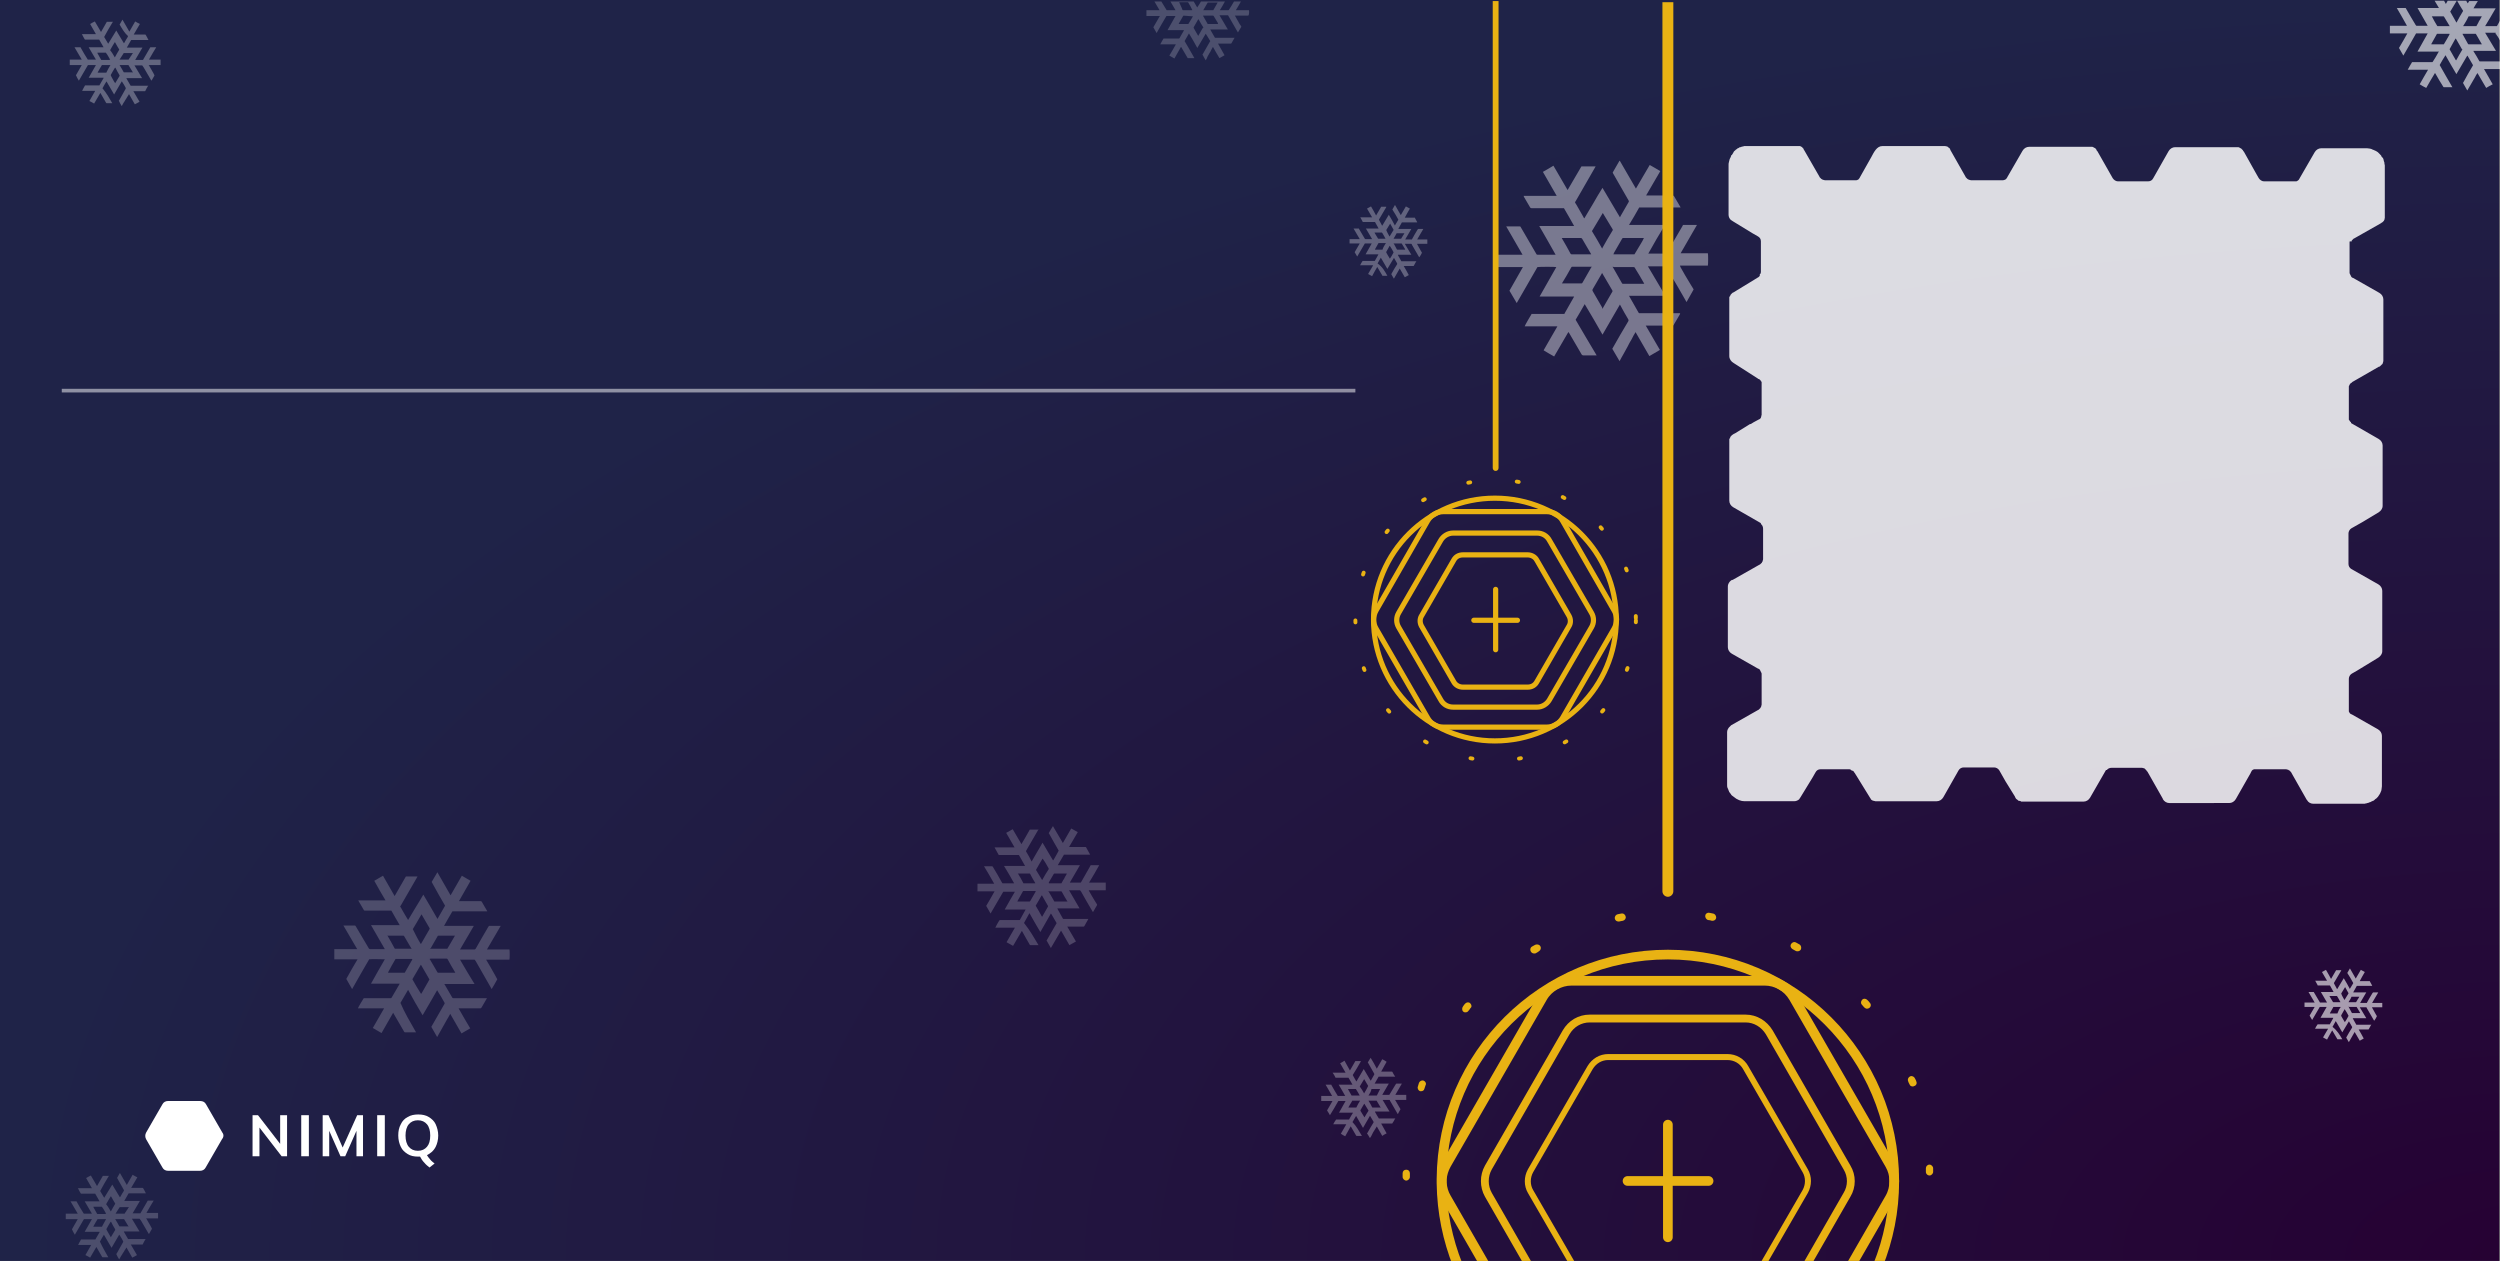 <?xml version="1.0" encoding="UTF-8" standalone="no"?>
<!-- Generator: Adobe Illustrator 23.1.1, SVG Export Plug-In . SVG Version: 6.00 Build 0)  -->

<svg
   xmlns:dc="http://purl.org/dc/elements/1.1/"
   xmlns:cc="http://creativecommons.org/ns#"
   xmlns:rdf="http://www.w3.org/1999/02/22-rdf-syntax-ns#"
   xmlns:svg="http://www.w3.org/2000/svg"
   xmlns="http://www.w3.org/2000/svg"
   xmlns:sodipodi="http://sodipodi.sourceforge.net/DTD/sodipodi-0.dtd"
   xmlns:inkscape="http://www.inkscape.org/namespaces/inkscape"
   version="1.1"
   id="GIft_Card"
   x="0px"
   y="0px"
   viewBox="0 0 688 347"
   style="enable-background:new 0 0 688 347;"
   xml:space="preserve"
   sodipodi:docname="christmas-card.svg"
   inkscape:version="0.92.4 (unknown)"><rect x="0" y="0" width="688" height="347" fill="#808080" stroke="none"/><defs
   id="defs1054" /><sodipodi:namedview
   pagecolor="#ffffff"
   bordercolor="#666666"
   borderopacity="1"
   objecttolerance="10"
   gridtolerance="10"
   guidetolerance="10"
   inkscape:pageopacity="0"
   inkscape:pageshadow="2"
   inkscape:window-width="3840"
   inkscape:window-height="2075"
   id="namedview1052"
   showgrid="false"
   inkscape:zoom="5.318314"
   inkscape:cx="396.74228"
   inkscape:cy="173.5"
   inkscape:window-x="0"
   inkscape:window-y="0"
   inkscape:window-maximized="1"
   inkscape:current-layer="Gift_Card" />
<style
   type="text/css"
   id="style941">
	.st0{fill:url(#SVGID_1_);}
	.st1{fill:#FFFFFF;}
	.st2{opacity:0.5;fill:none;stroke:#FFFFFF;enable-background:new    ;}
	.st3{opacity:0.4;}
	.st4{opacity:0.2;fill-rule:evenodd;clip-rule:evenodd;fill:#FFFFFF;enable-background:new    ;}
	.st5{fill:none;stroke:#E9B213;stroke-width:1.428;}
	.st6{fill:none;stroke:#E9B213;stroke-width:1.428;stroke-linecap:round;stroke-linejoin:round;}
	.st7{fill:none;stroke:#E9B213;stroke-width:1.073;stroke-linecap:round;stroke-linejoin:round;stroke-dasharray:0.54,12.87;}
	.st8{fill:#E9B213;}
	.st9{fill:none;stroke:#E9B213;stroke-width:2.663;stroke-linecap:round;stroke-linejoin:round;}
	.st10{fill:none;stroke:#E9B213;stroke-width:1.647;}
	.st11{fill:none;stroke:#E9B213;stroke-width:2.153;}
	.st12{fill:none;stroke:#E9B213;stroke-width:2.663;}
	.st13{opacity:0.2;}
	.st14{opacity:0.3;}
	.st15{opacity:0.6;}
</style>
<g
   id="g966">
	
		<radialGradient
   id="SVGID_1_"
   cx="-2493.619"
   cy="1887.949"
   r="1"
   gradientTransform="matrix(-688 0 0 347 -1714922 -654771.438)"
   gradientUnits="userSpaceOnUse">
		<stop
   offset="0"
   style="stop-color:#260133"
   id="stop943" />
		<stop
   offset="1"
   style="stop-color:#1F2348"
   id="stop945" />
	</radialGradient>
	<rect
   x="-0.2"
   class="st0"
   width="688"
   height="347"
   id="rect948" />
	<g
   id="g964">
		<g
   id="g962">
			<path
   class="st1"
   d="M61.2,311.7l-4.5-7.8c-0.3-0.6-0.9-0.9-1.6-0.9h-8.9c-0.6,0-1.2,0.3-1.5,0.9l-4.5,7.8     c-0.3,0.6-0.3,1.2,0,1.8l4.5,7.8c0.3,0.6,0.9,0.9,1.5,0.9h8.9c0.6,0,1.2-0.3,1.5-0.9l4.5-7.8C61.6,312.9,61.6,312.2,61.2,311.7z"
   id="path950" />
			<path
   class="st1"
   d="M77.1,306.9h1.9v11.3h-1.5l-6.1-7.9v7.9h-1.9v-11.3H71l6.1,7.9V306.9z"
   id="path952" />
			<path
   class="st1"
   d="M82.9,318.2v-11.3H85v11.3H82.9z"
   id="path954" />
			<path
   class="st1"
   d="M98.3,306.9h1.6v11.3h-1.8v-7l-3.1,7h-1.3l-3.1-7v7h-1.8v-11.3h1.6l3.9,8.9L98.3,306.9z"
   id="path956" />
			<path
   class="st1"
   d="M103.8,318.2v-11.3h2.1v11.3H103.8z"
   id="path958" />
			<path
   class="st1"
   d="M119.9,315.6c-0.6,1.2-1.6,1.9-2.4,2.3c0.1,0.2,0.6,0.9,0.9,1.2c0.3,0.4,0.7,0.7,1.2,1.1l-1.4,1.1     c-0.5-0.4-1-0.8-1.4-1.3c-0.5-0.5-0.9-1.1-1.2-1.7c-0.1,0-0.3,0-0.5,0c-1.2,0-2.1-0.2-2.9-0.7c-0.8-0.5-1.5-1.1-1.9-2     c-0.4-0.8-0.7-1.9-0.7-3.1s0.2-2.2,0.7-3.1c0.4-0.9,1.1-1.6,1.9-2c0.8-0.5,1.8-0.7,2.9-0.7s2.1,0.2,2.9,0.7     c0.8,0.5,1.5,1.1,1.9,2c0.4,0.9,0.7,1.9,0.7,3.1S120.3,314.8,119.9,315.6z M112.5,315.6c0.6,0.7,1.4,1.1,2.5,1.1s1.9-0.4,2.5-1.1     c0.6-0.7,0.9-1.7,0.9-3.1c0-1.3-0.3-2.4-0.9-3.1c-0.6-0.7-1.4-1.1-2.5-1.1s-1.9,0.4-2.5,1.1c-0.6,0.7-0.9,1.8-0.9,3.1     S111.9,314.9,112.5,315.6z"
   id="path960" />
		</g>
	</g>
</g>
<line
   class="st2"
   x1="17"
   y1="107.5"
   x2="373"
   y2="107.5"
   id="line968" />
<g
   id="Gift_Card">
	<g
   class="st3"
   id="g972">
		<path
   class="st1"
   d="M439.4,97.8c-0.1,0-0.2,0-0.3,0c-1.1,0-2.2,0-3.4,0c-0.2,0-0.3-0.1-0.4-0.2c-1.2-2-2.3-4-3.5-6    c0-0.1-0.1-0.1-0.2-0.2c-1.3,2.2-2.6,4.5-3.9,6.7c-1-0.6-2-1.1-2.9-1.7c1.3-2.2,2.5-4.4,3.8-6.6c-0.4,0-0.7,0-1,0    c-0.3,0-0.7,0-1,0c-0.3,0-0.7,0-1,0c-0.3,0-0.7,0-1,0c-0.3,0-0.7,0-1,0c-0.3,0-0.7,0-1,0c-0.3,0-0.7,0-1,0c-0.3,0-0.7,0-1,0    c-0.3,0-0.7,0-1,0c0-0.2,1.7-3.1,1.9-3.4c0.5,0,1,0,1.5,0c2.4,0,4.9,0,7.3,0c0.2,0,0.3,0,0.3-0.2c0.8-1.5,1.7-2.9,2.5-4.4    c0-0.1,0.1-0.1,0.1-0.2c-3.2,0-6.3,0-9.5,0c1.5-2.7,3.1-5.4,4.6-8.1c-0.2-0.1-4.7-0.1-5.2,0c-1.9,3.3-3.8,6.6-5.7,9.9    c-0.7-1.1-1.3-2.3-2-3.4c1.2-2.2,2.5-4.3,3.7-6.5c-2.6,0-5.2,0-7.7,0c0-1.1,0-2.3,0-3.4c2.5,0,5,0,7.6,0c-1.5-2.6-3-5.2-4.5-7.8    c0.1,0,0.1,0,0.2,0c1.2,0,2.3,0,3.5,0c0.2,0,0.3,0.1,0.3,0.2c1.4,2.5,2.9,4.9,4.3,7.4c0.1,0.2,0.2,0.2,0.4,0.2c1.5,0,3.1,0,4.6,0    c0.1,0,0.2,0,0.3,0c-1.5-2.7-3-5.3-4.5-7.9c3.2,0,6.4,0,9.6,0c-0.9-1.7-1.9-3.3-2.8-4.9c-0.3,0-0.7,0-1,0c-2.6,0-5.2,0-7.9,0    c-0.2,0-0.3-0.1-0.4-0.2c-0.6-1-1.1-1.9-1.7-2.9c0-0.1-0.1-0.2-0.1-0.3c3,0,6,0,9.1,0c-1.3-2.2-2.5-4.4-3.8-6.6    c1-0.6,2-1.1,2.9-1.7c1.3,2.2,2.6,4.5,3.9,6.7c1.3-2.2,2.5-4.3,3.8-6.5c1.3,0,2.6,0,3.9,0c0,0.1-0.1,0.2-0.1,0.2    c-1.8,3.1-3.6,6.3-5.4,9.4c0,0,0,0.1-0.1,0.1c-0.1,0.1-0.1,0.2,0,0.3c0.1,0.2,0.2,0.4,0.3,0.5c0.7,1.2,1.4,2.4,2,3.5    c0,0.1,0.1,0.2,0.2,0.3c0.8-1.4,1.7-2.8,2.5-4.2c0.8-1.4,1.6-2.8,2.5-4.2c1.6,2.7,3.2,5.4,4.8,8.1c0.1-0.1,0.1-0.1,0.1-0.2    c0.8-1.3,1.5-2.7,2.3-4c0.1-0.2,0.1-0.3,0-0.4c-1.4-2.5-2.9-5-4.3-7.5c0-0.1-0.1-0.2-0.1-0.2c0.6-1.1,1.3-2.2,1.9-3.3c0,0,0,0,0,0    c0,0,0,0,0,0c0,0,0,0,0,0c0,0,0,0.1,0.1,0.1c1.5,2.5,2.9,5.1,4.4,7.6c0,0,0,0,0,0c0,0,0,0,0,0c1.3-2.2,2.5-4.3,3.8-6.5    c1,0.6,2,1.1,2.9,1.7c-1.3,2.2-2.6,4.5-3.9,6.7c0.1,0,0.2,0,0.3,0c2.3,0,4.7,0,7,0c0.2,0,0.3,0.1,0.4,0.2c0.6,1,1.1,1.9,1.7,2.9    c0,0.1,0.1,0.1,0.1,0.2c-0.7,0-1.3,0-1.9,0c-0.6,0-1.3,0-1.9,0c-0.6,0-1.3,0-1.9,0c-0.6,0-1.3,0-1.9,0c-0.6,0-1.3,0-1.9,0    c-0.6,0-1.3,0-1.9,0c-0.9,1.6-1.8,3.2-2.8,4.8c3.3,0,6.6,0,9.9,0c-1.6,2.6-3.1,5.2-4.6,7.9c0.1,0,0.1,0,0.2,0c1.5,0,3.1,0,4.6,0    c0.2,0,0.2-0.1,0.3-0.2c1.4-2.4,2.8-4.8,4.2-7.2c0.1-0.1,0.1-0.2,0.2-0.4c0.1-0.1,0.1-0.1,0.2-0.1c1.2,0,2.4,0,3.6,0    c0,0,0.1,0,0.1,0c-1.5,2.6-3,5.2-4.5,7.8c2.5,0,5.1,0,7.5,0c0.1,0.2,0.1,3.1,0,3.4c-2.6,0-5.1,0-7.7,0c0.1,0.1,0.1,0.2,0.1,0.3    c0.9,1.6,1.8,3.2,2.8,4.8c0.3,0.4,0.5,0.9,0.8,1.3c0.1,0.1,0.1,0.2,0,0.3c-0.6,1.1-1.2,2.1-1.8,3.2c0,0,0,0-0.1,0.1    c-0.1-0.1-0.1-0.2-0.1-0.2c-1.6-2.8-3.2-5.6-4.9-8.4c-0.2-0.3-0.4-0.7-0.6-1c-0.1-0.1-0.1-0.2-0.3-0.2c-1.5,0-3,0-4.5,0    c-0.1,0-0.1,0-0.2,0c1.6,2.7,3.2,5.4,4.8,8.1c-3.4,0-6.7,0-10,0c0,0.1,0.1,0.1,0.1,0.2c0.8,1.5,1.7,2.9,2.5,4.4    c0.1,0.2,0.2,0.2,0.3,0.2c3.2,0,6.5,0,9.7,0c0.4,0,0.8,0,1.2,0c0.1,0,0.2,0,0.3,0c-0.1,0.1-0.1,0.2-0.1,0.3    c-0.6,1-1.1,1.9-1.7,2.9c-0.1,0.2-0.2,0.2-0.4,0.2c-2.3,0-4.7,0-7,0c-0.1,0-0.1,0-0.3,0c1.3,2.2,2.6,4.5,3.9,6.7    c-1,0.6-1.9,1.1-2.9,1.7c-1.3-2.2-2.5-4.4-3.8-6.6c-0.4,0.7-0.8,1.3-1.1,2c-0.4,0.7-0.8,1.3-1.1,2c-0.4,0.7-0.7,1.3-1.1,2    c-0.4,0.6-0.7,1.3-1.1,2c-0.7-1.1-1.3-2.3-2-3.4c0-0.1,0.1-0.2,0.1-0.2c1.4-2.5,2.8-4.9,4.3-7.4c0.1-0.2,0.1-0.3,0-0.5    c-0.8-1.3-1.5-2.6-2.2-3.9c0-0.1-0.1-0.1-0.1-0.2c-1.6,2.8-3.2,5.5-4.8,8.3c-1.6-2.8-3.2-5.6-4.9-8.4c-0.8,1.5-1.7,2.9-2.5,4.3    C435.5,91.2,437.4,94.5,439.4,97.8z M440.9,68.4c0.1-0.1,0.1-0.1,0.1-0.2c0.9-1.6,1.8-3.2,2.8-4.8c0.1-0.1,0-0.2,0-0.3    c-0.9-1.4-1.7-2.9-2.6-4.3c0-0.1-0.1-0.1-0.1-0.2c-1,1.7-2,3.3-3,5C439.1,65.2,440,66.8,440.9,68.4z M441,85    c0-0.1,0.1-0.1,0.1-0.2c0.9-1.5,1.7-3,2.6-4.5c0.1-0.1,0.1-0.2,0-0.4c-0.9-1.5-1.8-3.1-2.7-4.6c0-0.1-0.1-0.1-0.1-0.2    c-0.1,0.1-0.1,0.2-0.1,0.2c-0.8,1.4-1.7,2.9-2.5,4.3c-0.1,0.2-0.1,0.3,0,0.5c0.9,1.5,1.7,3,2.6,4.5C440.9,84.9,441,84.9,441,85z     M443.8,73.4c0,0.1,0,0.1,0.1,0.2c0.8,1.5,1.7,2.9,2.5,4.4c0.1,0.1,0.1,0.1,0.3,0.1c1.9,0,3.7,0,5.6,0c0.1,0,0.1,0,0.2,0    c-0.1-0.1-0.1-0.2-0.1-0.2c-0.8-1.4-1.6-2.8-2.5-4.2c-0.1-0.2-0.2-0.2-0.4-0.2c-1.8,0-3.6,0-5.4,0C444,73.4,443.9,73.4,443.8,73.4    z M438.1,73.4c-0.1,0-0.1,0-0.2,0c-1.7,0-3.5,0-5.2,0c-0.1,0-0.2,0-0.3,0.2c-0.8,1.4-1.6,2.9-2.5,4.3c0,0,0,0.1-0.1,0.1    c0.1,0,0.1,0,0.2,0c1.7,0,3.4,0,5.2,0c0.2,0,0.2-0.1,0.3-0.2c0.8-1.4,1.6-2.8,2.4-4.2C438,73.5,438,73.5,438.1,73.4z M444,70    c2,0,3.9,0,5.8,0c0.3-0.5,0.6-1,0.9-1.5c0.3-0.5,0.6-1,0.9-1.5c0.3-0.5,0.6-1,0.8-1.5c-0.1,0-0.1,0-0.2,0c-1.8,0-3.7,0-5.5,0    c-0.2,0-0.2,0.1-0.3,0.2c-0.8,1.3-1.5,2.7-2.3,4C444.1,69.8,444.1,69.9,444,70z M437.9,70c0-0.1-0.1-0.1-0.1-0.2    c-0.8-1.4-1.6-2.7-2.4-4.1c-0.1-0.1-0.2-0.2-0.3-0.2c-1.7,0-3.4,0-5.1,0c-0.1,0-0.1,0-0.2,0c0,0.1,0.1,0.1,0.1,0.2    c0.8,1.4,1.6,2.7,2.3,4.1c0.1,0.1,0.2,0.2,0.3,0.2c1.7,0,3.4,0,5.1,0C437.7,70,437.8,70,437.9,70z"
   id="path970" />
	</g>
	<path
   id="STAMP"
   class="st4"
   d="M646.6,66.6V75c0,0.1,0,0.3,0.1,0.4l0,0c0.1,0.2,0.2,0.4,0.3,0.6c0,0.1,0.1,0.1,0.1,0.2   c0.1,0.1,0.1,0.1,0.1,0.1l0,0c0.1,0.1,0.3,0.2,0.4,0.2l7.2,4.1c0.7,0.4,1.1,1.1,1.1,1.8v16.9c0,0.2-0.1,0.5-0.2,0.7   c0,0,0,0.1,0,0.1c0,0,0,0,0,0c0,0,0,0.1-0.1,0.1l0,0c0,0,0,0.1-0.1,0.1c0,0-0.1,0-0.1,0.1l-0.1,0.1c-0.1,0.1-0.1,0.1-0.1,0.1   c0,0,0,0,0,0c-0.1,0.1-0.2,0.1-0.2,0.2c0,0-0.1,0.1-0.2,0.1c0,0,0,0,0,0l0,0c0,0-0.1,0-0.1,0l-7.3,4.2c0,0-0.1,0-0.1,0.1   c0,0,0,0-0.1,0.1c0,0-0.1,0.1-0.2,0.1l0,0c0,0-0.1,0.1-0.1,0.1c0,0,0,0-0.1,0.1c0,0-0.1,0.1-0.1,0.1c0,0.1-0.1,0.2-0.1,0.2   c0,0-0.1,0.1-0.1,0.2l0,0c0,0.1,0,0.1-0.1,0.2c0,0.1,0,0.2,0,0.3v8.4c0,0.1,0,0.1,0,0.2c0,0.1,0,0.1,0,0.2c0,0,0,0.1,0,0.1   c0,0,0.1,0.1,0.1,0.1l0,0c0,0,0,0.1,0.1,0.1c0,0,0,0.1,0,0.1c0,0.1,0.1,0.1,0.1,0.1l0,0c0,0.1,0.1,0.2,0.2,0.2c0,0,0,0,0,0   c0.1,0.1,0.1,0.1,0.1,0.1c0,0,0,0,0,0.1l0,0c0,0,0,0,0,0.1c0,0,0.1,0.1,0.1,0.1c0,0,0.1,0,0.2,0.1l7.3,4.2c0.7,0.4,1.1,1.1,1.1,1.8   v16.6c0,0.8-0.5,1.4-1.1,1.8l-4.5,2.7l-3,1.7c-0.5,0.3-0.8,0.9-0.8,1.4v8.4c0,0.6,0.3,1.1,0.8,1.4l7.4,4.2c0.7,0.4,1.1,1.1,1.1,1.8   v16.6c0,0.8-0.5,1.4-1.1,1.8l-5.9,3.6l-1.4,0.8c-0.5,0.3-0.8,0.9-0.8,1.4v8.5v0c0,0.1,0,0.1,0,0.2l0,0c0,0,0,0.1,0,0.1l0,0v0.1l0,0   c0,0,0,0,0,0.1c0,0.1,0.1,0.1,0.1,0.2c0.1,0.1,0.1,0.1,0.1,0.2l0,0c0.1,0.1,0.2,0.2,0.2,0.2c0,0,0,0,0,0l0,0   c0.1,0.1,0.3,0.2,0.4,0.2l7.2,4.1c0.7,0.4,1.1,1.1,1.1,1.8v13.5c0,0.1,0,0.3,0,0.4c0,0.3-0.1,0.5-0.1,0.8l0,0l0,0   c0,0.3-0.1,0.5-0.2,0.7c-0.1,0.3-0.2,0.5-0.4,0.8c-0.1,0.1-0.1,0.2-0.2,0.3c-0.1,0.1-0.1,0.2-0.2,0.3l0,0c0,0-0.1,0.1-0.1,0.1   c0,0-0.1,0.1-0.1,0.1c-0.1,0.1-0.2,0.2-0.3,0.3c-0.1,0-0.1,0.1-0.2,0.1c-0.1,0.1-0.2,0.2-0.3,0.3c-0.1,0.1-0.2,0.1-0.3,0.2   c0,0-0.1,0-0.1,0l0,0c0,0-0.1,0.1-0.2,0.1c0,0-0.1,0-0.2,0.1c-0.2,0.1-0.3,0.2-0.5,0.2c-0.2,0.1-0.4,0.2-0.6,0.2l0,0   c-0.1,0-0.2,0.1-0.3,0.1c-0.1,0-0.1,0-0.1,0c-0.1,0-0.2,0.1-0.4,0.1l0,0c-0.1,0-0.2,0-0.3,0h-13.8c-0.7,0-1.4-0.4-1.7-1   c0,0,0,0,0,0l0,0c0,0-0.1-0.1-0.1-0.1l-4.2-7.4c0-0.1-0.1-0.2-0.2-0.3c-0.1-0.1-0.1-0.1-0.2-0.2l0,0c-0.1-0.1-0.1-0.1-0.2-0.2   c0,0-0.1,0-0.1,0c-0.1-0.1-0.2-0.2-0.4-0.2l0,0c-0.1,0-0.3-0.1-0.4-0.1h-8.4c-0.1,0-0.2,0-0.2,0c-0.1,0-0.3,0-0.4,0.1l0,0   c-0.1,0-0.1,0.1-0.2,0.1c0,0-0.1,0.1-0.1,0.1c-0.1,0.1-0.2,0.2-0.2,0.3l0,0l0,0c-0.1,0.1-0.2,0.3-0.2,0.4l-4.1,7.2   c-0.4,0.7-1.1,1.1-1.8,1.1H597c-0.7,0-1.4-0.4-1.8-1.1c0,0,0-0.1,0-0.1l0,0c0,0,0,0,0,0l-4.2-7.4c0,0,0-0.1-0.1-0.1   c0,0,0,0-0.1-0.1c0,0-0.1-0.1-0.1-0.2l0,0c0,0-0.1-0.1-0.1-0.1c0,0,0,0-0.1-0.1c0,0-0.1-0.1-0.1-0.1c0,0-0.1,0-0.1-0.1   c-0.1-0.1-0.2-0.2-0.4-0.2l0,0c-0.1,0-0.3-0.1-0.4-0.1h-8.4c-0.5,0-1,0.2-1.3,0.6c0,0,0,0-0.1,0l0,0c0,0,0,0-0.1,0   c0,0-0.1,0.1-0.1,0.1c0,0,0,0.1-0.1,0.2l-4.2,7.3c-0.4,0.7-1.1,1.1-1.8,1.1h-16.6c-0.1,0-0.2,0-0.3,0h-0.1h-0.1   c-0.1,0-0.1,0-0.2-0.1l0,0c-0.1,0-0.1-0.1-0.3-0.1h-0.1l0,0l0,0c0,0,0,0-0.1,0s-0.1-0.1-0.2-0.1c0,0,0,0-0.1-0.1   c-0.1-0.1-0.2-0.2-0.4-0.3c0,0,0,0,0,0c-0.1-0.1-0.2-0.2-0.2-0.3l0,0l0,0c-0.1-0.1-0.2-0.3-0.2-0.4l-2.6-4.2l-1.7-3   c-0.3-0.5-0.9-0.8-1.4-0.8h-8.4c-0.6,0-1.1,0.3-1.4,0.8l-4.2,7.4c-0.4,0.7-1.1,1.1-1.8,1.1h-16.5c-0.1,0-0.1,0-0.2,0   c-0.1,0-0.1,0-0.1,0l0,0c0,0,0,0-0.1,0l0,0c-0.1,0-0.3-0.1-0.4-0.1c0,0,0,0-0.1,0c-0.1-0.1-0.2-0.1-0.3-0.1   c-0.1-0.1-0.2-0.1-0.3-0.2c-0.1-0.1-0.2-0.2-0.2-0.3l0,0l0,0c-0.1-0.1-0.1-0.2-0.2-0.3l-3.7-6l-0.5-0.8c-0.1-0.1-0.2-0.2-0.2-0.3   c0,0,0-0.1-0.1-0.1c0,0,0,0,0,0c0,0-0.1-0.1-0.1-0.1l0,0c0,0-0.1-0.1-0.1-0.1c0,0-0.1,0-0.1,0c0,0-0.1,0-0.1,0l0,0   c-0.1,0-0.1-0.1-0.1-0.1c0,0-0.1,0-0.1,0c0,0-0.1,0-0.1-0.1l0,0c0,0-0.1-0.1-0.1-0.1c-0.1,0-0.2-0.1-0.3-0.1H501   c-0.6,0-1.1,0.3-1.4,0.9l-0.8,1.4l-3.3,5.4l0,0c-0.1,0.2-0.3,0.4-0.4,0.6c-0.4,0.3-0.8,0.5-1.4,0.5h-13.6c-0.5,0-1-0.1-1.5-0.3   c-0.1-0.1-0.3-0.1-0.4-0.2c-0.1-0.1-0.3-0.1-0.4-0.2c-0.1-0.1-0.3-0.2-0.4-0.3c-0.1-0.1-0.3-0.2-0.4-0.3c-0.1-0.1-0.3-0.2-0.4-0.3   c-0.1-0.1-0.2-0.2-0.3-0.4c-0.1-0.1-0.2-0.3-0.3-0.4c-0.1-0.1-0.2-0.2-0.2-0.4c-0.1-0.2-0.2-0.3-0.2-0.5l0,0   c-0.1-0.1-0.1-0.3-0.2-0.4l0,0c-0.1-0.2-0.1-0.5-0.1-0.8l0,0c0-0.1,0-0.1,0-0.2c0-0.1,0-0.2,0-0.2l0,0l0,0c0-0.1,0-0.2,0-0.3v-13.8   c0-0.5,0.2-0.9,0.5-1.3c0.2-0.2,0.4-0.4,0.5-0.5c0,0,0,0,0,0l0,0c0,0,0.1-0.1,0.1-0.1l7.4-4.2c0.1,0,0.2-0.1,0.3-0.2   c0.1-0.1,0.1-0.1,0.2-0.2l0,0c0.1-0.1,0.1-0.1,0.2-0.2c0,0,0-0.1,0-0.1c0.1-0.1,0.2-0.2,0.2-0.4l0,0c0-0.1,0.1-0.3,0.1-0.4v-8.4   c0-0.1,0-0.3-0.1-0.4l0,0c-0.1-0.2-0.2-0.4-0.3-0.6c0-0.1-0.1-0.1-0.1-0.2c-0.1-0.1-0.1-0.1-0.1-0.1l0,0c-0.1-0.1-0.3-0.2-0.4-0.2   l-7.2-4.1c-0.7-0.4-1.1-1.1-1.1-1.8v-16.7c0-0.5,0.2-0.9,0.5-1.3c0.2-0.2,0.4-0.4,0.6-0.5c0,0,0,0,0.1,0l0,0c0,0,0,0,0.1,0l7.4-4.2   c0.1,0,0.2-0.1,0.3-0.2c0.1-0.1,0.1-0.1,0.2-0.2l0,0c0.1-0.1,0.1-0.1,0.2-0.2c0,0,0,0,0-0.1c0.1-0.1,0.2-0.2,0.2-0.4l0,0   c0-0.1,0.1-0.3,0.1-0.4v-8.4c0-0.5-0.2-1-0.6-1.3c0,0,0,0,0-0.1l0,0c0,0,0,0,0-0.1c0,0-0.1-0.1-0.1-0.1c0,0-0.1,0-0.2-0.1l-7.3-4.2   c-0.7-0.4-1.1-1.1-1.1-1.8v-16.6c0-0.1,0-0.2,0-0.3c0,0,0,0,0,0c0-0.1,0-0.2,0.1-0.2l0,0c0,0,0-0.1,0.1-0.1c0,0,0,0,0-0.1   c0-0.1,0.1-0.2,0.1-0.2c0,0,0,0,0-0.1c0,0,0.1-0.1,0.1-0.1c0,0,0,0,0.1-0.1c0.1-0.1,0.1-0.2,0.2-0.2c0,0,0.1-0.1,0.1-0.1   c0.1-0.1,0.2-0.1,0.3-0.2l0,0l0,0c0.1-0.1,0.3-0.2,0.4-0.2l4.2-2.6c0,0,0,0,0.1,0l0,0c0,0,0,0,0.1,0l0.8-0.5l1.3-0.7   c0.1-0.1,0.3-0.1,0.4-0.2l0,0c0.1-0.1,0.1-0.1,0.2-0.2c0.1-0.1,0.1-0.1,0.1-0.2l0,0c0-0.1,0.1-0.2,0.1-0.3c0,0,0,0,0-0.1   c0,0,0,0,0-0.1c0,0,0-0.1,0.1-0.1l0,0c0,0,0-0.1,0-0.1c0,0,0,0,0-0.1c0-0.1,0-0.1,0-0.2v-8.4c0-0.1,0-0.2,0-0.3c0,0,0-0.1,0-0.1   c0,0,0,0,0,0c0,0,0-0.1-0.1-0.1c0,0,0,0,0,0c0,0,0,0,0,0l0,0c0,0-0.1-0.1-0.1-0.1c0,0,0,0,0,0c0,0,0-0.1,0-0.1c0,0-0.1,0-0.1-0.1   c0-0.1-0.1-0.1-0.1-0.1c0,0,0,0,0,0c0-0.1-0.1-0.1-0.2-0.2l0,0c-0.1,0-0.1-0.1-0.2-0.1c0,0,0,0-0.1,0c0,0,0,0-0.1-0.1l-6.7-4.3   c-0.7-0.4-1.2-1.1-1.2-1.9V82.2c0-0.1,0-0.2,0-0.3c0,0,0-0.1,0-0.1l0,0c0-0.1,0.1-0.2,0.1-0.2c0,0,0.1-0.1,0.1-0.1   c0.1-0.1,0.1-0.2,0.1-0.2c0,0,0,0,0-0.1c0.2-0.3,0.5-0.5,0.7-0.7c0,0,0.1,0,0.1,0l0,0c0,0,0,0,0,0l5.9-3.6l0.8-0.5   c0.1,0,0.2-0.1,0.3-0.2c0.1-0.1,0.2-0.1,0.2-0.2l0,0c0-0.1,0.1-0.1,0.1-0.1c0,0,0-0.1,0-0.1c0,0,0-0.1,0-0.1l0,0c0,0,0,0,0-0.1   c0,0,0,0,0-0.1c0-0.1,0.1-0.1,0.1-0.1s0.1-0.1,0.1-0.1c0-0.1,0.1-0.3,0.1-0.4v-8.5c0-0.6-0.3-1.1-0.9-1.4l-1.4-0.8l-5.4-3.3l0,0   c-0.2-0.1-0.4-0.3-0.6-0.4c-0.4-0.4-0.6-0.9-0.6-1.4V45.4c0-0.3,0-0.5,0.1-0.8c0.1-0.3,0.1-0.5,0.2-0.8c0.1-0.1,0.1-0.3,0.2-0.4   c0-0.1,0.1-0.1,0.1-0.2c0-0.1,0.1-0.2,0.1-0.3l0,0c0,0,0-0.1,0-0.1c0,0,0-0.1,0.1-0.1l0,0c0,0,0,0,0.1,0c0-0.1,0.1-0.1,0.1-0.2l0,0   c0.1-0.1,0.1-0.2,0.2-0.3c0-0.1,0.1-0.1,0.1-0.2c0,0,0-0.1,0.1-0.1c0,0,0,0,0-0.1c0.1-0.1,0.2-0.3,0.4-0.4c0,0,0.1-0.1,0.1-0.1   c0,0,0.1,0,0.1-0.1c0,0,0,0,0,0c0-0.1,0.1-0.1,0.2-0.1l0,0c0,0,0.1-0.1,0.1-0.1c0,0,0.1,0,0.1-0.1c0,0,0.1-0.1,0.1-0.1l0,0   c0,0,0.1,0,0.1,0c0.1,0,0.1-0.1,0.2-0.1c0.1-0.1,0.2-0.1,0.3-0.2c0,0,0.1,0,0.1,0c0,0,0.1,0,0.1,0c0.2-0.1,0.5-0.2,0.7-0.2l0,0   c0.1,0,0.2-0.1,0.3-0.1s0.1,0,0.1,0l0,0c0.1,0,0.2,0,0.3,0l0,0c0.1,0,0.2,0,0.2,0c0.1,0,0.2,0,0.3,0h13.8c0.1,0,0.2,0,0.3,0   c0,0,0.1,0,0.2,0c0,0,0.1,0,0.1,0l0,0c0.1,0,0.1,0,0.1,0l0,0l0,0c0,0,0.1,0.1,0.2,0.1c0,0,0,0,0,0c0,0,0.1,0,0.1,0.1   c0,0,0.1,0,0.1,0c0,0,0.1,0,0.1,0.1c0.1,0,0.1,0.1,0.2,0.2c0,0,0.1,0.1,0.1,0.1l0,0l0,0c0.1,0.1,0.2,0.2,0.2,0.3c0,0,0,0.1,0,0.1   l0,0l0,0c0,0.1,0.1,0.1,0.1,0.1l4.2,7.3c0,0.1,0.1,0.2,0.2,0.3c0.1,0.1,0.1,0.1,0.2,0.2l0,0c0.1,0.1,0.1,0.1,0.2,0.2   c0,0,0.1,0,0.1,0c0.1,0.1,0.2,0.2,0.4,0.2l0,0c0.1,0,0.3,0.1,0.4,0.1h8.4c0.1,0,0.2,0,0.2,0c0.1,0,0.3,0,0.4-0.1l0,0   c0.1,0,0.1-0.1,0.2-0.1c0,0,0.1,0,0.1-0.1c0.1-0.1,0.2-0.2,0.3-0.4c0-0.1,0.1-0.1,0.1-0.2l3.1-5.5c0.7-1.3,1.5-3,3-3l0,0h16.9   c0.1,0,0.2,0,0.3,0h0.1l0,0l0,0c0.2,0,0.3,0.1,0.5,0.1l0,0l0,0c0.1,0,0.2,0.1,0.2,0.1c0,0,0,0,0,0c0.1,0,0.1,0.1,0.1,0.1l0.1,0.1   l0,0c0,0,0,0,0,0l0,0c0,0,0.1,0,0.1,0c0.1,0.1,0.1,0.1,0.2,0.2c0.1,0.1,0.2,0.2,0.2,0.3c0,0,0,0.1,0,0.1l0,0c0,0,0,0,0,0l4.2,7.4   c0,0.1,0.1,0.2,0.2,0.3c0.1,0.1,0.1,0.1,0.2,0.2l0,0c0.1,0.1,0.1,0.1,0.2,0.2c0,0,0.1,0,0.1,0c0.1,0.1,0.2,0.2,0.4,0.2l0,0   c0.1,0,0.3,0.1,0.4,0.1h8.4c0.1,0,0.1,0,0.2,0c0.1,0,0.1,0,0.2,0s0.1,0,0.1,0l0,0c0.1,0,0.2-0.1,0.3-0.1c0,0,0,0,0.1,0   c0.1,0,0.1-0.1,0.1-0.1c0,0,0.1,0,0.1,0c0,0,0.1,0,0.1-0.1l0,0c0.1,0,0.1-0.1,0.2-0.2c0,0,0,0,0,0l0,0c0.1-0.1,0.2-0.3,0.3-0.5   l4.1-7.1c0.4-0.7,1.1-1.1,1.8-1.1h16.9c0.1,0,0.2,0,0.3,0h0.1c0.1,0,0.1,0,0.1,0l0,0c0.1,0,0.2,0.1,0.3,0.1c0,0,0.1,0.1,0.1,0.1   c0.1,0.1,0.2,0.1,0.3,0.1c0,0,0.1,0.1,0.1,0.1c0.1,0,0.1,0.1,0.1,0.1l0,0c0.1,0.1,0.1,0.1,0.2,0.2c0,0,0,0,0,0.1   c0,0,0.1,0.1,0.1,0.1l0,0c0,0,0,0.1,0,0.1c0,0,0,0.1,0.1,0.1c0,0,0,0.1,0.1,0.1l2.5,4.4l1.7,3c0.3,0.5,0.9,0.9,1.4,0.9h8.4   c0.6,0,1.1-0.3,1.4-0.9l4.2-7.4c0.4-0.7,1.1-1.1,1.8-1.1h16.9c0.1,0,0.2,0,0.3,0h0.1c0.1,0,0.1,0,0.1,0l0,0c0.1,0,0.2,0.1,0.3,0.1   c0,0,0.1,0.1,0.1,0.1c0.1,0.1,0.2,0.1,0.3,0.1c0,0,0.1,0.1,0.1,0.1c0,0,0.1,0.1,0.1,0.1l0,0c0.1,0.1,0.1,0.1,0.2,0.2   c0,0,0,0,0.1,0.1c0,0,0.1,0.1,0.1,0.1l0,0c0,0,0,0.1,0,0.1c0,0,0,0.1,0.1,0.1c0,0,0,0.1,0.1,0.1l3.3,5.9l0.8,1.4   c0.3,0.5,0.9,0.9,1.4,0.9h8.5h0c0.1,0,0.1,0,0.2,0l0,0c0,0,0.1,0,0.1,0l0,0h0.1h0.1c0.1,0,0.1-0.1,0.2-0.1c0,0,0,0,0,0   c0.1-0.1,0.2-0.1,0.3-0.2l0,0c0.1-0.1,0.1-0.1,0.1-0.1l0,0c0.1-0.1,0.2-0.3,0.3-0.5l4.1-7.1c0.4-0.7,1.1-1.1,1.8-1.1H651   c0.1,0,0.2,0,0.4,0c0.3,0,0.5,0.1,0.8,0.1l0,0c0.1,0,0.3,0.1,0.4,0.1c0.1,0,0.1,0.1,0.2,0.1c0.1,0.1,0.3,0.1,0.5,0.2   c0.1,0.1,0.3,0.1,0.4,0.2c0,0,0,0,0.1,0l0,0c0,0,0.1,0.1,0.1,0.1c0.1,0,0.2,0.1,0.2,0.1c0.1,0.1,0.2,0.1,0.3,0.2l0,0   c0,0,0.1,0.1,0.1,0.1c0,0,0,0,0,0c0.1,0.1,0.3,0.3,0.4,0.4c0,0,0.1,0.1,0.1,0.1c0,0,0,0.1,0.1,0.1c0.1,0.1,0.3,0.3,0.3,0.5l0,0   c0,0.1,0.1,0.1,0.1,0.1l0,0c0,0,0.1,0.1,0.1,0.1c0,0,0,0.1,0.1,0.1l0,0c0,0,0.1,0.1,0.1,0.1c0,0,0,0,0,0c0,0.1,0,0.1,0.1,0.2   c0,0,0,0,0,0c0,0,0,0.1,0,0.1c0.1,0.1,0.1,0.3,0.1,0.4c0,0.1,0.1,0.2,0.1,0.3c0,0.1,0.1,0.2,0.1,0.3c0,0.1,0,0.1,0,0.2   c0,0,0,0,0,0.1c0,0.1,0.1,0.2,0.1,0.4l0,0c0,0.1,0,0.2,0,0.3v13.8c0,0.1,0,0.2,0,0.3c0,0,0,0,0,0.1c0,0.1-0.1,0.2-0.1,0.4l0,0   c0,0,0,0.1,0,0.1c0,0,0,0,0,0l0,0c0,0-0.1,0.1-0.1,0.1c0,0,0,0,0,0c0,0,0,0,0,0.1c-0.2,0.2-0.4,0.5-0.7,0.6c0,0,0,0,0,0l0,0   c0,0-0.1,0.1-0.1,0.1l-7.4,4.2c-0.1,0-0.2,0.1-0.3,0.2c-0.1,0.1-0.1,0.1-0.2,0.2l0,0c-0.1,0.1-0.1,0.1-0.2,0.2   c0,0.1-0.1,0.2-0.1,0.3c0,0,0,0,0,0l0,0C646.6,66.3,646.6,66.5,646.6,66.6C646.6,66.6,646.6,66.6,646.6,66.6z"
   style="opacity:0.84" />
	<g
   id="BAUBLE_S">
		<g
   id="g989">
			<path
   class="st5"
   d="M400.1,154.1L400.1,154.1c0.5-0.9,1.4-1.4,2.5-1.4h17.8c1,0,2,0.5,2.5,1.4c0,0,0,0,0,0l8.9,15.4l0,0     c0.5,0.9,0.5,2,0,2.8l0,0l-8.9,15.4l0,0c-0.5,0.9-1.4,1.4-2.5,1.4h-17.8c-1,0-2-0.5-2.5-1.4h0l-8.9-15.4c0,0,0,0,0,0     c-0.5-0.9-0.5-2,0-2.8l0,0L400.1,154.1z"
   id="path975" />
			<path
   class="st5"
   d="M396.5,148.7L396.5,148.7c0.7-1.2,2-2,3.4-2H423c1.4,0,2.7,0.7,3.4,2l0,0l11.6,20l0,0c0.7,1.2,0.7,2.7,0,3.9     l0,0l-11.6,20v0c-0.7,1.2-2,2-3.4,2h-23.1c-1.4,0-2.7-0.7-3.4-2l0,0l-11.6-20l0,0c-0.7-1.2-0.7-2.7,0-3.9l0,0L396.5,148.7z"
   id="path977" />
			<path
   class="st5"
   d="M392.9,143.3L392.9,143.3c0.9-1.5,2.5-2.5,4.3-2.5h28.5c1.8,0,3.4,0.9,4.3,2.5l0,0l14.2,24.7c0,0,0,0,0,0     c0.9,1.5,0.9,3.4,0,5l0,0L430,197.6v0c-0.9,1.5-2.5,2.5-4.3,2.5h-28.5c-1.8,0-3.4-0.9-4.3-2.5l0,0L378.7,173     c-0.9-1.5-0.9-3.4,0-5l0,0L392.9,143.3z"
   id="path979" />
			<path
   class="st6"
   d="M411.6,178.8v-16.6"
   id="path981" />
			<path
   class="st6"
   d="M405.6,170.7h12"
   id="path983" />
			<circle
   class="st5"
   cx="411.4"
   cy="170.5"
   r="33.4"
   id="circle985" />
			<circle
   class="st7"
   cx="411.6"
   cy="170.7"
   r="38.6"
   id="circle987" />
		</g>
		<path
   class="st8"
   d="M412.4,0.3v128.5c0,0.5-0.4,0.8-0.8,0.8c-0.5,0-0.8-0.4-0.8-0.8V0.3H412.4z"
   id="path991" />
	</g>
	<g
   id="BAUBLE_L">
		<path
   class="st8"
   d="M460.5,0.6v244.7c0,0.8-0.7,1.5-1.5,1.5s-1.5-0.7-1.5-1.5V0.6H460.5z"
   id="path994" />
		<g
   id="g1010">
			<path
   class="st9"
   d="M459,340.5v-31"
   id="path996" />
			<path
   class="st9"
   d="M447.9,325h22.3"
   id="path998" />
			<path
   class="st10"
   d="M485,348.3l11.8-20.4c1-1.8,1-4,0-5.7l-16.4-28.4h0c-1-1.8-2.9-2.9-5-2.9h-32.8c-2.1,0-3.9,1.1-5,2.9     l-16.4,28.4c-1,1.8-1,4,0,5.7l11.8,20.4"
   id="path1000" />
			<path
   class="st11"
   d="M497.1,348.3l11.2-19.5c1.4-2.3,1.4-5.2,0-7.5l-21.4-37.2c-1.4-2.3-3.8-3.8-6.5-3.8h-42.9     c-2.7,0-5.1,1.4-6.5,3.8h0l-21.4,37.2c-1.3,2.3-1.3,5.2,0,7.5l11.2,19.5"
   id="path1002" />
			<path
   class="st12"
   d="M509.4,348.3l10.7-18.6c0.8-1.4,1.2-3,1.2-4.6c0,0,0-0.1,0-0.1c0-1.6-0.4-3.1-1.2-4.5l-26.5-46     c-1.7-2.9-4.7-4.6-8-4.6h-53.1c-3.3,0-6.4,1.8-8,4.6l-26.5,46c-0.7,1.3-1.1,2.6-1.2,4c0,0.1,0,0.1,0,0.2c0,0,0,0.1,0,0.1     c0,0.3,0,0.6,0,0.8v0c0,0,0,0,0,0c0.1,1.4,0.5,2.8,1.2,4l10.7,18.6"
   id="path1004" />
			<path
   class="st12"
   d="M516.8,348.3c2.9-7.2,4.5-15,4.5-23.2c0,0,0-0.1,0-0.1c0-34.4-27.9-62.3-62.3-62.3     c-34.3,0-62.1,27.6-62.3,61.8c0,0.1,0,0.1,0,0.2c0,0,0,0.1,0,0.1c0,0.1,0,0.1,0,0.2c0,0.2,0,0.4,0,0.6v0c0,0,0,0,0,0     c0.1,8,1.7,15.6,4.5,22.6"
   id="path1006" />
			<path
   class="st8"
   d="M387,321.9L387,321.9c-0.6,0-1,0.4-1,1v1c0,0.5,0.5,1,1,1h0c0.5,0,1-0.5,1-1v-1     C388,322.3,387.6,321.9,387,321.9z M532,321.5c0-0.5-0.5-1-1-1c-0.6,0-1,0.5-1,1c0,0.3,0,0.7,0,1c0,0.6,0.5,1,1,1c0,0,0,0,0,0     c0.5,0,1-0.5,1-1C532,322.2,532,321.8,532,321.5z M391.8,297.4c-0.5-0.2-1.1,0.1-1.3,0.6c-0.1,0.3-0.2,0.6-0.3,1     c-0.2,0.5,0.1,1.1,0.6,1.3c0.1,0,0.2,0,0.3,0c0.4,0,0.8-0.2,0.9-0.7c0.1-0.3,0.2-0.6,0.3-0.9     C392.6,298.2,392.3,297.6,391.8,297.4z M527.4,297.7c-0.1-0.3-0.2-0.6-0.4-0.9c-0.2-0.5-0.8-0.8-1.3-0.6     c-0.5,0.2-0.8,0.8-0.6,1.3c0.1,0.3,0.2,0.6,0.4,0.9c0.1,0.4,0.5,0.6,0.9,0.6c0.1,0,0.2,0,0.3-0.1     C527.3,298.8,527.6,298.2,527.4,297.7z M404.6,276.1c-0.4-0.4-1-0.3-1.4,0.1c-0.2,0.2-0.4,0.5-0.6,0.8c-0.3,0.4-0.3,1.1,0.1,1.4     c0.2,0.2,0.4,0.2,0.6,0.2c0.3,0,0.6-0.1,0.8-0.4c0.2-0.2,0.4-0.5,0.6-0.8C405.1,277.1,405,276.5,404.6,276.1z M514.6,276     c-0.2-0.3-0.4-0.5-0.7-0.8c-0.4-0.4-1-0.5-1.4-0.1c-0.4,0.4-0.5,1-0.1,1.4c0.2,0.2,0.4,0.5,0.6,0.7c0.2,0.2,0.5,0.4,0.8,0.4     c0.2,0,0.5-0.1,0.6-0.2C514.9,277.1,515,276.4,514.6,276z M423.9,260.4c-0.3-0.5-0.9-0.6-1.4-0.4c-0.3,0.2-0.6,0.3-0.9,0.5     c-0.5,0.3-0.6,0.9-0.3,1.4c0.2,0.3,0.5,0.5,0.9,0.5c0.2,0,0.4,0,0.5-0.1c0.3-0.2,0.6-0.3,0.8-0.5     C424,261.5,424.2,260.9,423.9,260.4z M495.2,259.9c-0.3-0.2-0.6-0.3-0.9-0.5c-0.5-0.3-1.1-0.1-1.4,0.4c-0.3,0.5-0.1,1.1,0.4,1.4     c0.3,0.2,0.6,0.3,0.9,0.5c0.2,0.1,0.3,0.1,0.5,0.1c0.4,0,0.7-0.2,0.9-0.5C495.8,260.8,495.7,260.2,495.2,259.9z M446.2,251.4     c-0.3,0.1-0.7,0.1-1,0.2c-0.5,0.1-0.9,0.6-0.8,1.2c0.1,0.5,0.5,0.8,1,0.8c0.1,0,0.1,0,0.2,0c0.3-0.1,0.6-0.1,1-0.2     c0.5-0.1,0.9-0.6,0.8-1.1C447.3,251.7,446.8,251.3,446.2,251.4z M471.4,251.4c-0.3-0.1-0.7-0.1-1-0.2c-0.6-0.1-1.1,0.3-1.1,0.8     c-0.1,0.5,0.3,1.1,0.8,1.2c0.3,0,0.7,0.1,1,0.2c0.1,0,0.1,0,0.2,0c0.5,0,0.9-0.3,1-0.8C472.3,252,472,251.5,471.4,251.4z"
   id="path1008" />
		</g>
	</g>
	<g
   id="SNOWFLAKES">
		<g
   class="st13"
   id="g1015">
			<path
   class="st1"
   d="M114.5,284.1c-0.1,0-0.2,0-0.2,0c-0.9,0-1.9,0-2.8,0c-0.2,0-0.3-0.1-0.3-0.2c-1-1.7-1.9-3.3-2.9-5     c0-0.1-0.1-0.1-0.1-0.2c-1.1,1.9-2.1,3.7-3.2,5.6c-0.8-0.5-1.6-0.9-2.4-1.4c1-1.8,2.1-3.6,3.1-5.4c-0.3,0-0.6,0-0.8,0     c-0.3,0-0.6,0-0.8,0c-0.3,0-0.6,0-0.8,0c-0.3,0-0.6,0-0.8,0c-0.3,0-0.5,0-0.8,0c-0.3,0-0.6,0-0.8,0c-0.3,0-0.6,0-0.8,0     c-0.3,0-0.6,0-0.8,0c-0.3,0-0.5,0-0.8,0c0-0.2,1.4-2.5,1.6-2.8c0.4,0,0.8,0,1.3,0c2,0,4,0,6.1,0c0.1,0,0.2,0,0.3-0.2     c0.7-1.2,1.4-2.4,2.1-3.6c0-0.1,0.1-0.1,0.1-0.2c-2.6,0-5.2,0-7.9,0c1.3-2.3,2.5-4.5,3.8-6.7c-0.2,0-3.9-0.1-4.3,0     c-1.6,2.7-3.1,5.4-4.7,8.2c-0.5-0.9-1.1-1.9-1.6-2.8c1-1.8,2-3.6,3.1-5.4c-2.2,0-4.3,0-6.4,0c0-0.9,0-1.9,0-2.8     c2.1,0,4.1,0,6.3,0c-1.3-2.2-2.5-4.3-3.8-6.5c0.1,0,0.1,0,0.2,0c1,0,1.9,0,2.9,0c0.2,0,0.2,0.1,0.3,0.2c1.2,2,2.4,4.1,3.6,6.1     c0.1,0.1,0.2,0.2,0.3,0.2c1.3,0,2.5,0,3.8,0c0.1,0,0.1,0,0.3,0c-1.3-2.2-2.5-4.4-3.8-6.6c2.6,0,5.3,0,7.9,0     c-0.8-1.4-1.6-2.7-2.3-4c-0.3,0-0.6,0-0.8,0c-2.2,0-4.3,0-6.5,0c-0.1,0-0.2,0-0.3-0.2c-0.5-0.8-0.9-1.6-1.4-2.4     c0-0.1-0.1-0.1-0.1-0.2c2.5,0,5,0,7.5,0c-1.1-1.8-2.1-3.6-3.1-5.4c0.8-0.5,1.6-0.9,2.4-1.4c1.1,1.9,2.1,3.7,3.2,5.6     c1-1.8,2.1-3.6,3.1-5.4c1.1,0,2.1,0,3.2,0c0,0.1-0.1,0.1-0.1,0.2c-1.5,2.6-3,5.2-4.5,7.8c0,0,0,0.1-0.1,0.1     c-0.1,0.1-0.1,0.2,0,0.3c0.1,0.1,0.2,0.3,0.3,0.5c0.6,1,1.1,2,1.7,2.9c0,0.1,0.1,0.1,0.1,0.2c0.7-1.2,1.4-2.3,2.1-3.5     c0.7-1.1,1.4-2.3,2.1-3.5c1.3,2.2,2.6,4.4,3.9,6.7c0-0.1,0.1-0.1,0.1-0.2c0.6-1.1,1.3-2.2,1.9-3.3c0.1-0.1,0.1-0.2,0-0.3     c-1.2-2.1-2.4-4.1-3.5-6.2c0-0.1-0.1-0.1-0.1-0.2c0.5-0.9,1.1-1.8,1.6-2.7c0,0,0,0,0,0c0,0,0,0,0,0c0,0,0,0,0,0c0,0,0,0,0,0.1     c1.2,2.1,2.4,4.2,3.6,6.3c0,0,0,0,0,0c0,0,0,0,0,0c1-1.8,2.1-3.6,3.1-5.4c0.8,0.5,1.6,0.9,2.4,1.4c-1.1,1.9-2.1,3.7-3.2,5.6     c0.1,0,0.2,0,0.2,0c1.9,0,3.8,0,5.8,0c0.2,0,0.2,0.1,0.3,0.2c0.5,0.8,0.9,1.6,1.4,2.4c0,0.1,0.1,0.1,0.1,0.2c-0.5,0-1.1,0-1.6,0     c-0.5,0-1,0-1.6,0c-0.5,0-1.1,0-1.6,0c-0.5,0-1,0-1.6,0c-0.5,0-1.1,0-1.6,0c-0.5,0-1,0-1.6,0c-0.8,1.3-1.5,2.6-2.3,4     c2.7,0,5.5,0,8.2,0c-1.3,2.2-2.5,4.3-3.8,6.5c0.1,0,0.1,0,0.2,0c1.3,0,2.5,0,3.8,0c0.1,0,0.2-0.1,0.3-0.2c1.1-2,2.3-4,3.4-5.9     c0.1-0.1,0.1-0.2,0.2-0.3c0-0.1,0.1-0.1,0.2-0.1c1,0,2,0,3,0c0,0,0.1,0,0.1,0c-1.3,2.2-2.5,4.3-3.8,6.5c2.1,0,4.2,0,6.2,0     c0.1,0.2,0.1,2.5,0,2.8c-2.1,0-4.2,0-6.4,0c0,0.1,0.1,0.2,0.1,0.2c0.8,1.3,1.5,2.6,2.3,4c0.2,0.4,0.4,0.7,0.6,1.1     c0,0.1,0.1,0.1,0,0.2c-0.5,0.9-1,1.8-1.5,2.6c0,0,0,0,0,0c0-0.1-0.1-0.1-0.1-0.2c-1.3-2.3-2.7-4.7-4-7c-0.2-0.3-0.3-0.6-0.5-0.8     c-0.1-0.1-0.1-0.1-0.2-0.1c-1.2,0-2.5,0-3.7,0c0,0-0.1,0-0.2,0c1.3,2.2,2.6,4.5,4,6.7c-2.8,0-5.5,0-8.3,0c0,0.1,0,0.1,0.1,0.2     c0.7,1.2,1.4,2.4,2.1,3.6c0.1,0.1,0.2,0.1,0.3,0.1c2.7,0,5.4,0,8,0c0.3,0,0.6,0,1,0c0.1,0,0.1,0,0.2,0c0,0.1-0.1,0.2-0.1,0.2     c-0.5,0.8-0.9,1.6-1.4,2.4c-0.1,0.1-0.2,0.2-0.3,0.2c-1.9,0-3.9,0-5.8,0c-0.1,0-0.1,0-0.2,0c1.1,1.9,2.1,3.7,3.2,5.5     c-0.8,0.5-1.6,0.9-2.4,1.4c-1-1.8-2.1-3.6-3.1-5.4c-0.3,0.6-0.6,1.1-0.9,1.6c-0.3,0.5-0.6,1.1-0.9,1.6c-0.3,0.5-0.6,1.1-0.9,1.6     c-0.3,0.5-0.6,1.1-0.9,1.6c-0.5-0.9-1.1-1.9-1.6-2.8c0-0.1,0.1-0.1,0.1-0.2c1.2-2,2.3-4.1,3.5-6.1c0.1-0.2,0.1-0.3,0-0.4     c-0.6-1.1-1.2-2.1-1.9-3.2c0-0.1-0.1-0.1-0.1-0.2c-1.3,2.3-2.6,4.5-4,6.9c-1.4-2.3-2.7-4.6-4-7c-0.7,1.2-1.4,2.4-2.1,3.6     C111.3,278.6,112.9,281.3,114.5,284.1z M115.8,259.8c0-0.1,0.1-0.1,0.1-0.1c0.8-1.3,1.5-2.7,2.3-4c0.1-0.1,0-0.2,0-0.3     c-0.7-1.2-1.4-2.4-2.1-3.6c0,0-0.1-0.1-0.1-0.2c-0.8,1.4-1.6,2.8-2.4,4.1C114.3,257.1,115,258.5,115.8,259.8z M115.9,273.5     c0-0.1,0.1-0.1,0.1-0.1c0.7-1.2,1.4-2.5,2.1-3.7c0.1-0.1,0.1-0.2,0-0.3c-0.7-1.3-1.5-2.5-2.2-3.8c0,0-0.1-0.1-0.1-0.1     c0,0.1-0.1,0.1-0.1,0.2c-0.7,1.2-1.4,2.4-2.1,3.6c-0.1,0.1-0.1,0.3,0,0.4c0.7,1.2,1.4,2.5,2.2,3.7     C115.8,273.4,115.8,273.4,115.9,273.5z M118.2,263.9c0,0.1,0,0.1,0.1,0.1c0.7,1.2,1.4,2.4,2.1,3.6c0.1,0.1,0.1,0.1,0.2,0.1     c1.5,0,3.1,0,4.6,0c0,0,0.1,0,0.1,0c0-0.1-0.1-0.1-0.1-0.2c-0.7-1.2-1.4-2.3-2-3.5c-0.1-0.1-0.2-0.2-0.3-0.2c-1.5,0-3,0-4.4,0     C118.3,263.9,118.3,263.9,118.2,263.9z M113.4,263.9c-0.1,0-0.1,0-0.1,0c-1.4,0-2.9,0-4.3,0c-0.1,0-0.2,0-0.2,0.1     c-0.7,1.2-1.4,2.4-2,3.6c0,0,0,0.1,0,0.1c0.1,0,0.1,0,0.2,0c1.4,0,2.8,0,4.3,0c0.1,0,0.2-0.1,0.2-0.2c0.7-1.2,1.3-2.3,2-3.5     C113.4,264,113.4,264,113.4,263.9z M118.3,261.1c1.6,0,3.2,0,4.8,0c0.2-0.4,0.5-0.8,0.7-1.2c0.2-0.4,0.5-0.8,0.7-1.2     c0.2-0.4,0.5-0.8,0.7-1.2c-0.1,0-0.1,0-0.1,0c-1.5,0-3,0-4.5,0c-0.1,0-0.2,0.1-0.2,0.2c-0.6,1.1-1.3,2.2-1.9,3.3     C118.4,260.9,118.4,261,118.3,261.1z M113.3,261.1c0-0.1,0-0.1-0.1-0.1c-0.7-1.1-1.3-2.3-2-3.4c-0.1-0.1-0.1-0.1-0.2-0.1     c-1.4,0-2.8,0-4.2,0c-0.1,0-0.1,0-0.2,0c0,0.1,0.1,0.1,0.1,0.1c0.6,1.1,1.3,2.2,1.9,3.4c0.1,0.1,0.1,0.1,0.3,0.1     c1.4,0,2.8,0,4.2,0C113.1,261.1,113.2,261.1,113.3,261.1z"
   id="path1013" />
		</g>
		<g
   class="st13"
   id="g1019">
			<path
   class="st1"
   d="M29.8,346c-0.1,0-0.1,0-0.1,0c-0.5,0-1,0-1.4,0c-0.1,0-0.1,0-0.2-0.1c-0.5-0.9-1-1.7-1.5-2.6     c0,0,0-0.1-0.1-0.1c-0.6,1-1.1,1.9-1.7,2.9c-0.4-0.2-0.8-0.5-1.3-0.7c0.5-0.9,1.1-1.9,1.6-2.8c-0.2,0-0.3,0-0.4,0     c-0.1,0-0.3,0-0.4,0c-0.1,0-0.3,0-0.4,0c-0.1,0-0.3,0-0.4,0c-0.1,0-0.3,0-0.4,0c-0.1,0-0.3,0-0.4,0c-0.1,0-0.3,0-0.4,0     c-0.1,0-0.3,0-0.4,0c-0.1,0-0.3,0-0.4,0c0-0.1,0.7-1.3,0.8-1.5c0.2,0,0.4,0,0.7,0c1.1,0,2.1,0,3.2,0c0.1,0,0.1,0,0.1-0.1     c0.4-0.6,0.7-1.3,1.1-1.9c0,0,0-0.1,0-0.1c-1.4,0-2.7,0-4.1,0c0.7-1.2,1.3-2.3,2-3.5c-0.1,0-2,0-2.2,0c-0.8,1.4-1.6,2.8-2.5,4.3     c-0.3-0.5-0.6-1-0.8-1.5c0.5-0.9,1.1-1.9,1.6-2.8c-1.1,0-2.2,0-3.3,0c0-0.5,0-1,0-1.5c1.1,0,2.2,0,3.3,0c-0.7-1.1-1.3-2.3-2-3.4     c0,0,0.1,0,0.1,0c0.5,0,1,0,1.5,0c0.1,0,0.1,0,0.1,0.1c0.6,1.1,1.2,2.1,1.9,3.2c0,0.1,0.1,0.1,0.2,0.1c0.7,0,1.3,0,2,0     c0,0,0.1,0,0.1,0c-0.7-1.1-1.3-2.3-2-3.4c1.4,0,2.7,0,4.1,0c-0.4-0.7-0.8-1.4-1.2-2.1c-0.1,0-0.3,0-0.4,0c-1.1,0-2.3,0-3.4,0     c-0.1,0-0.1,0-0.2-0.1c-0.2-0.4-0.5-0.8-0.7-1.3c0,0,0-0.1-0.1-0.1c1.3,0,2.6,0,3.9,0c-0.5-0.9-1.1-1.9-1.6-2.8     c0.4-0.2,0.8-0.5,1.3-0.7c0.6,1,1.1,1.9,1.7,2.9c0.5-0.9,1.1-1.9,1.6-2.8c0.6,0,1.1,0,1.7,0c0,0,0,0.1-0.1,0.1     c-0.8,1.3-1.6,2.7-2.3,4c0,0,0,0,0,0c0,0,0,0.1,0,0.1c0,0.1,0.1,0.2,0.1,0.2c0.3,0.5,0.6,1,0.9,1.5c0,0,0,0.1,0.1,0.1     c0.4-0.6,0.7-1.2,1.1-1.8c0.4-0.6,0.7-1.2,1.1-1.8c0.7,1.2,1.4,2.3,2.1,3.5c0,0,0-0.1,0.1-0.1c0.3-0.6,0.7-1.2,1-1.7     c0-0.1,0-0.1,0-0.2c-0.6-1.1-1.2-2.1-1.8-3.2c0,0,0-0.1-0.1-0.1c0.3-0.5,0.6-1,0.8-1.4c0,0,0,0,0,0c0,0,0,0,0,0c0,0,0,0,0,0     c0,0,0,0,0,0c0.6,1.1,1.3,2.2,1.9,3.3c0,0,0,0,0,0c0,0,0,0,0,0c0.5-0.9,1.1-1.9,1.6-2.8c0.4,0.2,0.8,0.5,1.3,0.7     c-0.6,1-1.1,1.9-1.7,2.9c0.1,0,0.1,0,0.1,0c1,0,2,0,3,0c0.1,0,0.1,0,0.2,0.1c0.2,0.4,0.5,0.8,0.7,1.3c0,0,0,0.1,0.1,0.1     c-0.3,0-0.6,0-0.8,0c-0.3,0-0.5,0-0.8,0c-0.3,0-0.5,0-0.8,0c-0.3,0-0.5,0-0.8,0c-0.3,0-0.5,0-0.8,0c-0.3,0-0.5,0-0.8,0     c-0.4,0.7-0.8,1.4-1.2,2.1c1.4,0,2.8,0,4.3,0c-0.7,1.1-1.3,2.3-2,3.4c0,0,0.1,0,0.1,0c0.7,0,1.3,0,2,0c0.1,0,0.1,0,0.1-0.1     c0.6-1,1.2-2.1,1.8-3.1c0-0.1,0.1-0.1,0.1-0.2c0,0,0.1-0.1,0.1-0.1c0.5,0,1,0,1.5,0c0,0,0,0,0.1,0c-0.7,1.1-1.3,2.2-2,3.4     c1.1,0,2.2,0,3.2,0c0,0.1,0,1.3,0,1.5c-1.1,0-2.2,0-3.3,0c0,0,0,0.1,0.1,0.1c0.4,0.7,0.8,1.4,1.2,2.1c0.1,0.2,0.2,0.4,0.3,0.6     c0,0,0,0.1,0,0.1c-0.3,0.5-0.5,0.9-0.8,1.4c0,0,0,0,0,0c0,0,0-0.1-0.1-0.1c-0.7-1.2-1.4-2.4-2.1-3.6c-0.1-0.1-0.2-0.3-0.3-0.4     c0-0.1-0.1-0.1-0.1-0.1c-0.7,0-1.3,0-2,0c0,0,0,0-0.1,0c0.7,1.2,1.4,2.3,2.1,3.5c-1.4,0-2.9,0-4.3,0c0,0,0,0.1,0,0.1     c0.4,0.6,0.7,1.3,1.1,1.9c0,0.1,0.1,0.1,0.1,0.1c1.4,0,2.8,0,4.2,0c0.2,0,0.3,0,0.5,0c0,0,0.1,0,0.1,0c0,0,0,0.1-0.1,0.1     c-0.2,0.4-0.5,0.8-0.7,1.3c0,0.1-0.1,0.1-0.2,0.1c-1,0-2,0-3,0c0,0-0.1,0-0.1,0c0.6,1,1.1,1.9,1.7,2.9c-0.4,0.2-0.8,0.5-1.3,0.7     c-0.5-0.9-1.1-1.9-1.6-2.8c-0.2,0.3-0.3,0.6-0.5,0.8c-0.2,0.3-0.3,0.6-0.5,0.8c-0.2,0.3-0.3,0.6-0.5,0.8     c-0.2,0.3-0.3,0.6-0.5,0.9c-0.3-0.5-0.6-1-0.8-1.5c0,0,0-0.1,0.1-0.1c0.6-1.1,1.2-2.1,1.8-3.2c0-0.1,0-0.1,0-0.2     c-0.3-0.6-0.6-1.1-1-1.7c0,0,0-0.1-0.1-0.1c-0.7,1.2-1.4,2.4-2.1,3.6c-0.7-1.2-1.4-2.4-2.1-3.6c-0.4,0.6-0.7,1.2-1.1,1.9     C28.2,343.2,29,344.6,29.8,346z M30.5,333.4C30.5,333.4,30.5,333.3,30.5,333.4c0.4-0.8,0.8-1.4,1.2-2.1c0-0.1,0-0.1,0-0.1     c-0.4-0.6-0.7-1.2-1.1-1.9c0,0,0,0-0.1-0.1c-0.4,0.7-0.9,1.4-1.3,2.2C29.7,332,30.1,332.7,30.5,333.4z M30.5,340.5     C30.5,340.5,30.5,340.5,30.5,340.5c0.4-0.7,0.8-1.3,1.2-2c0-0.1,0-0.1,0-0.2c-0.4-0.7-0.8-1.3-1.1-2c0,0,0,0-0.1-0.1     c0,0,0,0.1-0.1,0.1c-0.4,0.6-0.7,1.2-1.1,1.9c0,0.1,0,0.1,0,0.2C29.7,339.1,30.1,339.8,30.5,340.5     C30.5,340.5,30.5,340.5,30.5,340.5z M31.7,335.5C31.7,335.6,31.7,335.6,31.7,335.5c0.4,0.7,0.8,1.3,1.1,1.9c0,0,0.1,0.1,0.1,0.1     c0.8,0,1.6,0,2.4,0c0,0,0,0,0.1,0c0,0,0-0.1-0.1-0.1c-0.4-0.6-0.7-1.2-1.1-1.8c0-0.1-0.1-0.1-0.2-0.1c-0.8,0-1.5,0-2.3,0     C31.8,335.5,31.8,335.5,31.7,335.5z M29.2,335.5C29.2,335.5,29.2,335.5,29.2,335.5c-0.8,0-1.6,0-2.3,0c-0.1,0-0.1,0-0.1,0.1     c-0.4,0.6-0.7,1.2-1.1,1.9c0,0,0,0,0,0.1c0,0,0.1,0,0.1,0c0.7,0,1.5,0,2.2,0c0.1,0,0.1,0,0.1-0.1     C28.5,336.8,28.8,336.2,29.2,335.5C29.2,335.6,29.2,335.6,29.2,335.5z M31.8,334c0.8,0,1.7,0,2.5,0c0.1-0.2,0.2-0.4,0.4-0.6     c0.1-0.2,0.2-0.4,0.4-0.6c0.1-0.2,0.2-0.4,0.4-0.6c0,0-0.1,0-0.1,0c-0.8,0-1.6,0-2.4,0c-0.1,0-0.1,0-0.1,0.1     C32.5,332.8,32.2,333.4,31.8,334C31.8,334,31.8,334,31.8,334z M29.2,334C29.1,334,29.1,334,29.2,334c-0.4-0.7-0.7-1.3-1.1-1.8     c0-0.1-0.1-0.1-0.1-0.1c-0.7,0-1.5,0-2.2,0c0,0-0.1,0-0.1,0c0,0,0,0.1,0,0.1c0.3,0.6,0.7,1.2,1,1.8c0,0.1,0.1,0.1,0.1,0.1     c0.7,0,1.5,0,2.2,0C29.1,334,29.1,334,29.2,334z"
   id="path1017" />
		</g>
		<g
   class="st14"
   id="g1023">
			<path
   class="st1"
   d="M30.9,28.4c-0.1,0-0.1,0-0.1,0c-0.5,0-1,0-1.4,0c-0.1,0-0.1,0-0.2-0.1c-0.5-0.9-1-1.7-1.5-2.6     c0,0,0-0.1-0.1-0.1c-0.6,1-1.1,1.9-1.7,2.9c-0.4-0.2-0.8-0.5-1.3-0.7c0.5-0.9,1.1-1.9,1.6-2.8c-0.2,0-0.3,0-0.4,0     c-0.1,0-0.3,0-0.4,0c-0.1,0-0.3,0-0.4,0c-0.1,0-0.3,0-0.4,0c-0.1,0-0.3,0-0.4,0c-0.1,0-0.3,0-0.4,0c-0.1,0-0.3,0-0.4,0     c-0.1,0-0.3,0-0.4,0c-0.1,0-0.3,0-0.4,0c0-0.1,0.7-1.3,0.8-1.5c0.2,0,0.4,0,0.7,0c1.1,0,2.1,0,3.2,0c0.1,0,0.1,0,0.1-0.1     c0.4-0.6,0.7-1.3,1.1-1.9c0,0,0-0.1,0-0.1c-1.4,0-2.7,0-4.1,0c0.7-1.2,1.3-2.3,2-3.5c-0.1,0-2,0-2.2,0c-0.8,1.4-1.6,2.8-2.5,4.3     c-0.3-0.5-0.6-1-0.8-1.5c0.5-0.9,1.1-1.9,1.6-2.8c-1.1,0-2.2,0-3.3,0c0-0.5,0-1,0-1.5c1.1,0,2.2,0,3.3,0c-0.7-1.1-1.3-2.3-2-3.4     c0,0,0.1,0,0.1,0c0.5,0,1,0,1.5,0c0.1,0,0.1,0,0.1,0.1c0.6,1.1,1.2,2.1,1.9,3.2c0,0.1,0.1,0.1,0.2,0.1c0.7,0,1.3,0,2,0     c0,0,0.1,0,0.1,0c-0.7-1.1-1.3-2.3-2-3.4c1.4,0,2.7,0,4.1,0c-0.4-0.7-0.8-1.4-1.2-2.1c-0.1,0-0.3,0-0.4,0c-1.1,0-2.3,0-3.4,0     c-0.1,0-0.1,0-0.2-0.1c-0.2-0.4-0.5-0.8-0.7-1.3c0,0,0-0.1-0.1-0.1c1.3,0,2.6,0,3.9,0c-0.5-0.9-1.1-1.9-1.6-2.8     c0.4-0.2,0.8-0.5,1.3-0.7c0.6,1,1.1,1.9,1.7,2.9c0.5-0.9,1.1-1.9,1.6-2.8c0.6,0,1.1,0,1.7,0c0,0,0,0.1-0.1,0.1     c-0.8,1.3-1.6,2.7-2.3,4c0,0,0,0,0,0c0,0,0,0.1,0,0.1c0,0.1,0.1,0.2,0.1,0.2c0.3,0.5,0.6,1,0.9,1.5c0,0,0,0.1,0.1,0.1     c0.4-0.6,0.7-1.2,1.1-1.8c0.4-0.6,0.7-1.2,1.1-1.8c0.7,1.2,1.4,2.3,2.1,3.5c0,0,0-0.1,0.1-0.1c0.3-0.6,0.7-1.2,1-1.7     c0-0.1,0-0.1,0-0.2C34.2,9,33.6,7.9,33,6.9c0,0,0-0.1-0.1-0.1c0.3-0.5,0.6-1,0.8-1.4c0,0,0,0,0,0c0,0,0,0,0,0c0,0,0,0,0,0     c0,0,0,0,0,0c0.6,1.1,1.3,2.2,1.9,3.3c0,0,0,0,0,0c0,0,0,0,0,0c0.5-0.9,1.1-1.9,1.6-2.8c0.4,0.2,0.8,0.5,1.3,0.7     c-0.6,1-1.1,1.9-1.7,2.9c0.1,0,0.1,0,0.1,0c1,0,2,0,3,0c0.1,0,0.1,0,0.2,0.1c0.2,0.4,0.5,0.8,0.7,1.3c0,0,0,0.1,0.1,0.1     c-0.3,0-0.6,0-0.8,0c-0.3,0-0.5,0-0.8,0c-0.3,0-0.5,0-0.8,0c-0.3,0-0.5,0-0.8,0c-0.3,0-0.5,0-0.8,0c-0.3,0-0.5,0-0.8,0     c-0.4,0.7-0.8,1.4-1.2,2.1c1.4,0,2.8,0,4.3,0c-0.7,1.1-1.3,2.3-2,3.4c0,0,0.1,0,0.1,0c0.7,0,1.3,0,2,0c0.1,0,0.1,0,0.1-0.1     c0.6-1,1.2-2.1,1.8-3.1c0-0.1,0.1-0.1,0.1-0.2c0,0,0.1-0.1,0.1-0.1c0.5,0,1,0,1.5,0c0,0,0,0,0.1,0c-0.7,1.1-1.3,2.2-2,3.4     c1.1,0,2.2,0,3.2,0c0,0.1,0,1.3,0,1.5c-1.1,0-2.2,0-3.3,0c0,0,0,0.1,0.1,0.1c0.4,0.7,0.8,1.4,1.2,2.1c0.1,0.2,0.2,0.4,0.3,0.6     c0,0,0,0.1,0,0.1c-0.3,0.5-0.5,0.9-0.8,1.4c0,0,0,0,0,0c0,0,0-0.1-0.1-0.1c-0.7-1.2-1.4-2.4-2.1-3.6c-0.1-0.1-0.2-0.3-0.3-0.4     c0-0.1-0.1-0.1-0.1-0.1c-0.7,0-1.3,0-2,0c0,0,0,0-0.1,0c0.7,1.2,1.4,2.3,2.1,3.5c-1.4,0-2.9,0-4.3,0c0,0,0,0.1,0,0.1     c0.4,0.6,0.7,1.3,1.1,1.9c0,0.1,0.1,0.1,0.1,0.1c1.4,0,2.8,0,4.2,0c0.2,0,0.3,0,0.5,0c0,0,0.1,0,0.1,0c0,0,0,0.1-0.1,0.1     c-0.2,0.4-0.5,0.8-0.7,1.3c0,0.1-0.1,0.1-0.2,0.1c-1,0-2,0-3,0c0,0-0.1,0-0.1,0c0.6,1,1.1,1.9,1.7,2.9c-0.4,0.2-0.8,0.5-1.3,0.7     c-0.5-0.9-1.1-1.9-1.6-2.8c-0.2,0.3-0.3,0.6-0.5,0.8c-0.2,0.3-0.3,0.6-0.5,0.8c-0.2,0.3-0.3,0.6-0.5,0.8     c-0.2,0.3-0.3,0.6-0.5,0.9c-0.3-0.5-0.6-1-0.8-1.5c0,0,0-0.1,0.1-0.1c0.6-1.1,1.2-2.1,1.8-3.2c0-0.1,0-0.1,0-0.2     c-0.3-0.6-0.6-1.1-1-1.7c0,0,0-0.1-0.1-0.1c-0.7,1.2-1.4,2.4-2.1,3.6c-0.7-1.2-1.4-2.4-2.1-3.6c-0.4,0.6-0.7,1.2-1.1,1.9     C29.3,25.6,30.1,27,30.9,28.4z M31.6,15.8C31.6,15.7,31.7,15.7,31.6,15.8c0.4-0.8,0.8-1.4,1.2-2.1c0-0.1,0-0.1,0-0.1     c-0.4-0.6-0.7-1.2-1.1-1.9c0,0,0,0-0.1-0.1c-0.4,0.7-0.9,1.4-1.3,2.2C30.8,14.4,31.2,15.1,31.6,15.8z M31.7,22.9     C31.7,22.9,31.7,22.9,31.7,22.9c0.4-0.7,0.8-1.3,1.2-2c0-0.1,0-0.1,0-0.2c-0.4-0.7-0.8-1.3-1.1-2c0,0,0,0-0.1-0.1     c0,0,0,0.1-0.1,0.1c-0.4,0.6-0.7,1.2-1.1,1.9c0,0.1,0,0.1,0,0.2C30.9,21.5,31.2,22.2,31.7,22.9C31.6,22.8,31.6,22.9,31.7,22.9z      M32.9,17.9C32.9,17.9,32.9,17.9,32.9,17.9c0.4,0.7,0.8,1.3,1.1,1.9c0,0,0.1,0.1,0.1,0.1c0.8,0,1.6,0,2.4,0c0,0,0,0,0.1,0     c0,0,0-0.1-0.1-0.1c-0.4-0.6-0.7-1.2-1.1-1.8c0-0.1-0.1-0.1-0.2-0.1c-0.8,0-1.5,0-2.3,0C32.9,17.9,32.9,17.9,32.9,17.9z      M30.4,17.9C30.4,17.9,30.3,17.9,30.4,17.9c-0.8,0-1.6,0-2.3,0c-0.1,0-0.1,0-0.1,0.1c-0.4,0.6-0.7,1.2-1.1,1.9c0,0,0,0,0,0.1     c0,0,0.1,0,0.1,0c0.7,0,1.5,0,2.2,0c0.1,0,0.1,0,0.1-0.1C29.6,19.2,30,18.6,30.4,17.9C30.4,18,30.4,17.9,30.4,17.9z M32.9,16.4     c0.8,0,1.7,0,2.5,0c0.1-0.2,0.2-0.4,0.4-0.6c0.1-0.2,0.2-0.4,0.4-0.6c0.1-0.2,0.2-0.4,0.4-0.6c0,0-0.1,0-0.1,0     c-0.8,0-1.6,0-2.4,0c-0.1,0-0.1,0-0.1,0.1C33.7,15.2,33.3,15.8,32.9,16.4C33,16.4,33,16.4,32.9,16.4z M30.3,16.4     C30.3,16.4,30.3,16.4,30.3,16.4c-0.4-0.7-0.7-1.3-1.1-1.8c0-0.1-0.1-0.1-0.1-0.1c-0.7,0-1.5,0-2.2,0c0,0-0.1,0-0.1,0     c0,0,0,0.1,0,0.1c0.3,0.6,0.7,1.2,1,1.8c0,0.1,0.1,0.1,0.1,0.1c0.7,0,1.5,0,2.2,0C30.2,16.4,30.3,16.4,30.3,16.4z"
   id="path1021" />
		</g>
		<g
   class="st13"
   id="g1027">
			<path
   class="st1"
   d="M285.8,260.1c-0.1,0-0.1,0-0.2,0c-0.7,0-1.4,0-2,0c-0.1,0-0.2,0-0.2-0.1c-0.7-1.2-1.4-2.4-2.1-3.7     c0,0-0.1-0.1-0.1-0.1c-0.8,1.4-1.6,2.7-2.4,4.1c-0.6-0.3-1.2-0.7-1.8-1c0.8-1.3,1.5-2.7,2.3-4c-0.2,0-0.4,0-0.6,0     c-0.2,0-0.4,0-0.6,0c-0.2,0-0.4,0-0.6,0c-0.2,0-0.4,0-0.6,0c-0.2,0-0.4,0-0.6,0c-0.2,0-0.4,0-0.6,0s-0.4,0-0.6,0     c-0.2,0-0.4,0-0.6,0c-0.2,0-0.4,0-0.6,0c0-0.1,1-1.9,1.2-2.1c0.3,0,0.6,0,0.9,0c1.5,0,3,0,4.5,0c0.1,0,0.2,0,0.2-0.1     c0.5-0.9,1-1.8,1.5-2.7c0,0,0-0.1,0.1-0.1c-1.9,0-3.9,0-5.8,0c0.9-1.7,1.9-3.3,2.8-4.9c-0.1,0-2.9,0-3.2,0c-1.2,2-2.3,4-3.5,6     c-0.4-0.7-0.8-1.4-1.2-2.1c0.8-1.3,1.5-2.6,2.3-4c-1.6,0-3.2,0-4.7,0c0-0.7,0-1.4,0-2.1c1.5,0,3.1,0,4.6,0     c-0.9-1.6-1.8-3.2-2.8-4.8c0.1,0,0.1,0,0.1,0c0.7,0,1.4,0,2.1,0c0.1,0,0.2,0.1,0.2,0.1c0.9,1.5,1.8,3,2.6,4.5     c0.1,0.1,0.1,0.1,0.3,0.1c0.9,0,1.9,0,2.8,0c0.1,0,0.1,0,0.2,0c-0.9-1.6-1.8-3.2-2.8-4.8c2,0,3.9,0,5.8,0c-0.6-1-1.1-2-1.7-3     c-0.2,0-0.4,0-0.6,0c-1.6,0-3.2,0-4.8,0c-0.1,0-0.2,0-0.2-0.1c-0.3-0.6-0.7-1.2-1-1.8c0,0,0-0.1-0.1-0.2c1.9,0,3.7,0,5.5,0     c-0.8-1.3-1.5-2.7-2.3-4c0.6-0.3,1.2-0.7,1.8-1c0.8,1.4,1.6,2.7,2.4,4.1c0.8-1.3,1.5-2.6,2.3-4c0.8,0,1.6,0,2.4,0     c0,0.1,0,0.1-0.1,0.1c-1.1,1.9-2.2,3.8-3.3,5.7c0,0,0,0,0,0.1c-0.1,0.1,0,0.1,0,0.2c0.1,0.1,0.1,0.2,0.2,0.3     c0.4,0.7,0.8,1.4,1.2,2.2c0,0.1,0.1,0.1,0.1,0.2c0.5-0.9,1-1.7,1.5-2.6c0.5-0.8,1-1.7,1.5-2.6c1,1.6,1.9,3.3,2.9,4.9     c0-0.1,0.1-0.1,0.1-0.1c0.5-0.8,0.9-1.6,1.4-2.5c0.1-0.1,0-0.2,0-0.2c-0.9-1.5-1.7-3-2.6-4.6c0,0-0.1-0.1-0.1-0.1     c0.4-0.7,0.8-1.4,1.2-2c0,0,0,0,0,0c0,0,0,0,0,0c0,0,0,0,0,0c0,0,0,0,0,0.1c0.9,1.5,1.8,3.1,2.7,4.6c0,0,0,0,0,0c0,0,0,0,0,0     c0.8-1.3,1.5-2.7,2.3-4c0.6,0.3,1.2,0.7,1.8,1c-0.8,1.4-1.6,2.7-2.4,4.1c0.1,0,0.1,0,0.2,0c1.4,0,2.8,0,4.3,0     c0.1,0,0.2,0,0.2,0.1c0.3,0.6,0.7,1.2,1,1.8c0,0,0,0.1,0.1,0.2c-0.4,0-0.8,0-1.2,0c-0.4,0-0.8,0-1.2,0c-0.4,0-0.8,0-1.2,0     c-0.4,0-0.8,0-1.2,0c-0.4,0-0.8,0-1.2,0c-0.4,0-0.8,0-1.2,0c-0.6,1-1.1,1.9-1.7,2.9c2,0,4,0,6.1,0c-0.9,1.6-1.9,3.2-2.8,4.8     c0.1,0,0.1,0,0.1,0c0.9,0,1.9,0,2.8,0c0.1,0,0.1,0,0.2-0.1c0.8-1.5,1.7-2.9,2.5-4.4c0-0.1,0.1-0.1,0.1-0.2c0-0.1,0.1-0.1,0.1-0.1     c0.7,0,1.5,0,2.2,0c0,0,0,0,0.1,0c-0.9,1.6-1.8,3.2-2.8,4.8c1.6,0,3.1,0,4.6,0c0,0.1,0,1.9,0,2.1c-1.6,0-3.1,0-4.7,0     c0,0.1,0.1,0.1,0.1,0.2c0.6,1,1.1,2,1.7,2.9c0.2,0.3,0.3,0.5,0.5,0.8c0,0.1,0,0.1,0,0.2c-0.4,0.6-0.7,1.3-1.1,1.9c0,0,0,0,0,0     c0,0-0.1-0.1-0.1-0.1c-1-1.7-2-3.4-3-5.2c-0.1-0.2-0.2-0.4-0.4-0.6c0-0.1-0.1-0.1-0.2-0.1c-0.9,0-1.8,0-2.8,0c0,0-0.1,0-0.1,0     c1,1.7,1.9,3.3,2.9,5c-2.1,0-4.1,0-6.1,0c0,0.1,0,0.1,0,0.1c0.5,0.9,1,1.8,1.5,2.7c0.1,0.1,0.1,0.1,0.2,0.1c2,0,4,0,5.9,0     c0.2,0,0.5,0,0.7,0c0,0,0.1,0,0.2,0c0,0.1-0.1,0.1-0.1,0.2c-0.3,0.6-0.7,1.2-1,1.8c-0.1,0.1-0.1,0.1-0.2,0.1c-1.4,0-2.9,0-4.3,0     c0,0-0.1,0-0.2,0c0.8,1.4,1.6,2.7,2.4,4.1c-0.6,0.3-1.2,0.7-1.8,1c-0.8-1.3-1.5-2.7-2.3-4c-0.2,0.4-0.5,0.8-0.7,1.2     c-0.2,0.4-0.5,0.8-0.7,1.2c-0.2,0.4-0.5,0.8-0.7,1.2c-0.2,0.4-0.5,0.8-0.7,1.2c-0.4-0.7-0.8-1.4-1.2-2.1c0,0,0.1-0.1,0.1-0.1     c0.9-1.5,1.7-3,2.6-4.5c0.1-0.1,0.1-0.2,0-0.3c-0.5-0.8-0.9-1.6-1.4-2.4c0,0-0.1-0.1-0.1-0.1c-1,1.7-1.9,3.4-2.9,5.1     c-1-1.7-2-3.4-3-5.2c-0.5,0.9-1,1.8-1.5,2.7C283.5,256.1,284.6,258.1,285.8,260.1z M286.8,242.2     C286.8,242.1,286.8,242.1,286.8,242.2c0.6-1.1,1.2-2.1,1.8-3c0-0.1,0-0.1,0-0.2c-0.5-0.9-1-1.8-1.6-2.6c0,0,0-0.1-0.1-0.1     c-0.6,1-1.2,2-1.8,3.1C285.6,240.2,286.2,241.2,286.8,242.2z M286.8,252.3C286.8,252.3,286.9,252.2,286.8,252.3     c0.6-1,1.1-1.9,1.6-2.8c0-0.1,0-0.1,0-0.2c-0.5-0.9-1.1-1.9-1.6-2.8c0,0,0-0.1-0.1-0.1c0,0.1-0.1,0.1-0.1,0.1     c-0.5,0.9-1,1.8-1.5,2.6c-0.1,0.1-0.1,0.2,0,0.3c0.5,0.9,1.1,1.8,1.6,2.8C286.8,252.2,286.8,252.3,286.8,252.3z M288.5,245.2     C288.5,245.2,288.5,245.3,288.5,245.2c0.6,1,1.1,1.9,1.6,2.8c0,0.1,0.1,0.1,0.2,0.1c1.1,0,2.3,0,3.4,0c0,0,0.1,0,0.1,0     c0-0.1-0.1-0.1-0.1-0.1c-0.5-0.8-1-1.7-1.5-2.6c-0.1-0.1-0.1-0.1-0.2-0.1c-1.1,0-2.2,0-3.3,0     C288.6,245.2,288.6,245.2,288.5,245.2z M285,245.2c-0.1,0-0.1,0-0.1,0c-1.1,0-2.1,0-3.2,0c-0.1,0-0.1,0-0.2,0.1     c-0.5,0.9-1,1.8-1.5,2.7c0,0,0,0.1,0,0.1c0,0,0.1,0,0.1,0c1.1,0,2.1,0,3.2,0c0.1,0,0.1,0,0.2-0.1c0.5-0.9,1-1.7,1.5-2.6     C285,245.3,285,245.3,285,245.2z M288.6,243.1c1.2,0,2.4,0,3.5,0c0.2-0.3,0.3-0.6,0.5-0.9c0.2-0.3,0.4-0.6,0.5-0.9     c0.2-0.3,0.4-0.6,0.5-0.9c0,0-0.1,0-0.1,0c-1.1,0-2.2,0-3.3,0c-0.1,0-0.1,0-0.2,0.1c-0.5,0.8-0.9,1.6-1.4,2.4     C288.7,243,288.7,243,288.6,243.1z M284.9,243.1c0,0,0-0.1,0-0.1c-0.5-0.8-1-1.7-1.4-2.5c0-0.1-0.1-0.1-0.2-0.1c-1,0-2.1,0-3.1,0     c0,0-0.1,0-0.1,0c0,0,0,0.1,0.1,0.1c0.5,0.8,1,1.7,1.4,2.5c0,0.1,0.1,0.1,0.2,0.1c1,0,2.1,0,3.1,0     C284.8,243.1,284.8,243.1,284.9,243.1z"
   id="path1025" />
		</g>
		<g
   class="st14"
   id="g1031">
			<path
   class="st1"
   d="M374.8,312.6c-0.1,0-0.1,0-0.1,0c-0.4,0-0.9,0-1.3,0c-0.1,0-0.1,0-0.2-0.1c-0.5-0.8-0.9-1.6-1.4-2.4     c0,0,0-0.1-0.1-0.1c-0.5,0.9-1,1.8-1.5,2.7c-0.4-0.2-0.8-0.4-1.2-0.7c0.5-0.9,1-1.7,1.5-2.6c-0.1,0-0.3,0-0.4,0     c-0.1,0-0.3,0-0.4,0s-0.3,0-0.4,0c-0.1,0-0.3,0-0.4,0c-0.1,0-0.3,0-0.4,0c-0.1,0-0.3,0-0.4,0c-0.1,0-0.3,0-0.4,0     c-0.1,0-0.3,0-0.4,0c-0.1,0-0.3,0-0.4,0c0-0.1,0.7-1.2,0.8-1.3c0.2,0,0.4,0,0.6,0c1,0,1.9,0,2.9,0c0.1,0,0.1,0,0.1-0.1     c0.3-0.6,0.7-1.2,1-1.7c0,0,0-0.1,0-0.1c-1.3,0-2.5,0-3.8,0c0.6-1.1,1.2-2.1,1.8-3.2c-0.1,0-1.9,0-2,0c-0.7,1.3-1.5,2.6-2.3,3.9     c-0.3-0.5-0.5-0.9-0.8-1.3c0.5-0.9,1-1.7,1.5-2.6c-1,0-2,0-3.1,0c0-0.5,0-0.9,0-1.4c1,0,2,0,3,0c-0.6-1-1.2-2.1-1.8-3.1     c0,0,0.1,0,0.1,0c0.5,0,0.9,0,1.4,0c0.1,0,0.1,0,0.1,0.1c0.6,1,1.1,2,1.7,2.9c0,0.1,0.1,0.1,0.2,0.1c0.6,0,1.2,0,1.8,0     c0,0,0.1,0,0.1,0c-0.6-1.1-1.2-2.1-1.8-3.1c1.3,0,2.5,0,3.8,0c-0.4-0.7-0.7-1.3-1.1-1.9c-0.1,0-0.3,0-0.4,0c-1,0-2.1,0-3.1,0     c-0.1,0-0.1,0-0.1-0.1c-0.2-0.4-0.4-0.8-0.7-1.2c0,0,0-0.1-0.1-0.1c1.2,0,2.4,0,3.6,0c-0.5-0.9-1-1.7-1.5-2.6     c0.4-0.2,0.8-0.4,1.2-0.7c0.5,0.9,1,1.8,1.5,2.7c0.5-0.9,1-1.7,1.5-2.6c0.5,0,1,0,1.5,0c0,0,0,0.1,0,0.1     c-0.7,1.2-1.4,2.5-2.2,3.7c0,0,0,0,0,0c0,0,0,0.1,0,0.1c0,0.1,0.1,0.1,0.1,0.2c0.3,0.5,0.5,0.9,0.8,1.4c0,0,0,0.1,0.1,0.1     c0.3-0.6,0.7-1.1,1-1.7c0.3-0.6,0.7-1.1,1-1.7c0.6,1.1,1.3,2.1,1.9,3.2c0,0,0-0.1,0.1-0.1c0.3-0.5,0.6-1.1,0.9-1.6     c0-0.1,0-0.1,0-0.2c-0.6-1-1.1-2-1.7-3c0,0,0-0.1-0.1-0.1c0.3-0.4,0.5-0.9,0.8-1.3c0,0,0,0,0,0c0,0,0,0,0,0c0,0,0,0,0,0     c0,0,0,0,0,0c0.6,1,1.2,2,1.7,3c0,0,0,0,0,0c0,0,0,0,0,0c0.5-0.9,1-1.7,1.5-2.6c0.4,0.2,0.8,0.4,1.2,0.7c-0.5,0.9-1,1.8-1.5,2.7     c0,0,0.1,0,0.1,0c0.9,0,1.8,0,2.8,0c0.1,0,0.1,0,0.2,0.1c0.2,0.4,0.4,0.8,0.7,1.2c0,0,0,0.1,0.1,0.1c-0.3,0-0.5,0-0.8,0     c-0.2,0-0.5,0-0.7,0c-0.3,0-0.5,0-0.8,0c-0.2,0-0.5,0-0.7,0c-0.3,0-0.5,0-0.8,0c-0.2,0-0.5,0-0.8,0c-0.4,0.6-0.7,1.3-1.1,1.9     c1.3,0,2.6,0,3.9,0c-0.6,1-1.2,2.1-1.8,3.1c0,0,0.1,0,0.1,0c0.6,0,1.2,0,1.8,0c0.1,0,0.1,0,0.1-0.1c0.6-0.9,1.1-1.9,1.7-2.8     c0,0,0.1-0.1,0.1-0.1c0,0,0-0.1,0.1-0.1c0.5,0,1,0,1.4,0c0,0,0,0,0.1,0c-0.6,1-1.2,2.1-1.8,3.1c1,0,2,0,3,0c0,0.1,0,1.2,0,1.4     c-1,0-2,0-3.1,0c0,0,0,0.1,0.1,0.1c0.4,0.6,0.7,1.3,1.1,1.9c0.1,0.2,0.2,0.3,0.3,0.5c0,0,0,0.1,0,0.1c-0.2,0.4-0.5,0.8-0.7,1.3     c0,0,0,0,0,0c0,0,0-0.1-0.1-0.1c-0.6-1.1-1.3-2.2-1.9-3.3c-0.1-0.1-0.2-0.3-0.2-0.4c0,0-0.1-0.1-0.1-0.1c-0.6,0-1.2,0-1.8,0     c0,0,0,0-0.1,0c0.6,1.1,1.3,2.1,1.9,3.2c-1.3,0-2.7,0-4,0c0,0,0,0.1,0,0.1c0.3,0.6,0.7,1.2,1,1.7c0,0.1,0.1,0.1,0.1,0.1     c1.3,0,2.6,0,3.9,0c0.2,0,0.3,0,0.5,0c0,0,0.1,0,0.1,0c0,0,0,0.1-0.1,0.1c-0.2,0.4-0.4,0.8-0.7,1.2c0,0.1-0.1,0.1-0.2,0.1     c-0.9,0-1.9,0-2.8,0c0,0-0.1,0-0.1,0c0.5,0.9,1,1.8,1.5,2.7c-0.4,0.2-0.8,0.4-1.2,0.7c-0.5-0.9-1-1.7-1.5-2.6     c-0.2,0.3-0.3,0.5-0.5,0.8c-0.2,0.3-0.3,0.5-0.5,0.8c-0.1,0.3-0.3,0.5-0.4,0.8c-0.1,0.3-0.3,0.5-0.5,0.8     c-0.3-0.5-0.5-0.9-0.8-1.3c0,0,0-0.1,0.1-0.1c0.6-1,1.1-2,1.7-2.9c0-0.1,0-0.1,0-0.2c-0.3-0.5-0.6-1-0.9-1.5c0,0,0-0.1-0.1-0.1     c-0.6,1.1-1.3,2.2-1.9,3.3c-0.6-1.1-1.3-2.2-1.9-3.3c-0.3,0.6-0.7,1.1-1,1.7C373.3,309.9,374,311.3,374.8,312.6z M375.4,300.9     C375.4,300.9,375.5,300.9,375.4,300.9c0.4-0.7,0.8-1.3,1.1-2c0-0.1,0-0.1,0-0.1c-0.3-0.6-0.7-1.1-1-1.7c0,0,0,0-0.1-0.1     c-0.4,0.7-0.8,1.3-1.2,2C374.7,299.7,375.1,300.3,375.4,300.9z M375.5,307.5C375.5,307.5,375.5,307.5,375.5,307.5     c0.4-0.7,0.7-1.2,1.1-1.8c0-0.1,0-0.1,0-0.1c-0.4-0.6-0.7-1.2-1.1-1.8c0,0,0,0,0-0.1c0,0,0,0.1-0.1,0.1c-0.3,0.6-0.7,1.1-1,1.7     c0,0.1,0,0.1,0,0.2C374.7,306.2,375.1,306.8,375.5,307.5C375.4,307.5,375.4,307.5,375.5,307.5z M376.6,302.9     C376.6,302.9,376.6,302.9,376.6,302.9c0.4,0.6,0.7,1.2,1,1.8c0,0,0.1,0.1,0.1,0.1c0.7,0,1.5,0,2.2,0c0,0,0,0,0.1,0     c0,0,0-0.1-0.1-0.1c-0.3-0.6-0.7-1.1-1-1.7c0-0.1-0.1-0.1-0.2-0.1c-0.7,0-1.4,0-2.1,0C376.6,302.9,376.6,302.9,376.6,302.9z      M374.3,302.9C374.3,302.9,374.2,302.9,374.3,302.9c-0.8,0-1.5,0-2.1,0c-0.1,0-0.1,0-0.1,0.1c-0.3,0.6-0.7,1.1-1,1.7     c0,0,0,0,0,0.1c0,0,0.1,0,0.1,0c0.7,0,1.4,0,2,0c0.1,0,0.1,0,0.1-0.1C373.6,304.1,373.9,303.5,374.3,302.9     C374.3,303,374.3,302.9,374.3,302.9z M376.6,301.5c0.8,0,1.5,0,2.3,0c0.1-0.2,0.2-0.4,0.3-0.6c0.1-0.2,0.2-0.4,0.3-0.6     c0.1-0.2,0.2-0.4,0.3-0.6c0,0,0,0-0.1,0c-0.7,0-1.4,0-2.2,0c-0.1,0-0.1,0-0.1,0.1C377.3,300.4,377,300.9,376.6,301.5     C376.7,301.5,376.7,301.5,376.6,301.5z M374.2,301.5C374.2,301.5,374.2,301.5,374.2,301.5c-0.3-0.6-0.7-1.2-1-1.7     c0-0.1-0.1-0.1-0.1-0.1c-0.7,0-1.4,0-2,0c0,0-0.1,0-0.1,0c0,0,0,0.1,0,0.1c0.3,0.5,0.6,1.1,0.9,1.6c0,0.1,0.1,0.1,0.1,0.1     c0.7,0,1.3,0,2,0C374.1,301.5,374.2,301.5,374.2,301.5z"
   id="path1029" />
		</g>
		<g
   class="st15"
   id="g1035">
			<path
   class="st1"
   d="M644.6,286c0,0-0.1,0-0.1,0c-0.4,0-0.8,0-1.2,0c-0.1,0-0.1,0-0.1-0.1c-0.4-0.7-0.9-1.5-1.3-2.2     c0,0,0-0.1-0.1-0.1c-0.5,0.8-0.9,1.6-1.4,2.5c-0.4-0.2-0.7-0.4-1.1-0.6c0.5-0.8,0.9-1.6,1.4-2.4c-0.1,0-0.3,0-0.4,0     c-0.1,0-0.2,0-0.4,0c-0.1,0-0.2,0-0.4,0s-0.2,0-0.4,0c-0.1,0-0.2,0-0.4,0c-0.1,0-0.2,0-0.4,0c-0.1,0-0.2,0-0.4,0     c-0.1,0-0.2,0-0.4,0c-0.1,0-0.2,0-0.4,0c0-0.1,0.6-1.1,0.7-1.2c0.2,0,0.4,0,0.6,0c0.9,0,1.8,0,2.7,0c0.1,0,0.1,0,0.1-0.1     c0.3-0.5,0.6-1.1,0.9-1.6c0,0,0,0,0-0.1c-1.2,0-2.3,0-3.5,0c0.6-1,1.1-2,1.7-3c-0.1,0-1.7,0-1.9,0c-0.7,1.2-1.4,2.4-2.1,3.6     c-0.2-0.4-0.5-0.8-0.7-1.2c0.5-0.8,0.9-1.6,1.4-2.4c-1,0-1.9,0-2.8,0c0-0.4,0-0.8,0-1.2c0.9,0,1.8,0,2.8,0     c-0.6-1-1.1-1.9-1.7-2.9c0,0,0.1,0,0.1,0c0.4,0,0.9,0,1.3,0c0.1,0,0.1,0,0.1,0.1c0.5,0.9,1.1,1.8,1.6,2.7c0,0.1,0.1,0.1,0.2,0.1     c0.6,0,1.1,0,1.7,0c0,0,0.1,0,0.1,0c-0.6-1-1.1-1.9-1.7-2.9c1.2,0,2.3,0,3.5,0c-0.3-0.6-0.7-1.2-1-1.8c-0.1,0-0.2,0-0.4,0     c-1,0-1.9,0-2.9,0c-0.1,0-0.1,0-0.1-0.1c-0.2-0.4-0.4-0.7-0.6-1.1c0,0,0-0.1-0.1-0.1c1.1,0,2.2,0,3.3,0c-0.5-0.8-0.9-1.6-1.4-2.4     c0.4-0.2,0.7-0.4,1.1-0.6c0.5,0.8,0.9,1.6,1.4,2.5c0.5-0.8,0.9-1.6,1.4-2.4c0.5,0,0.9,0,1.4,0c0,0,0,0.1,0,0.1     c-0.7,1.1-1.3,2.3-2,3.4c0,0,0,0,0,0c0,0,0,0.1,0,0.1c0,0.1,0.1,0.1,0.1,0.2c0.2,0.4,0.5,0.9,0.7,1.3c0,0,0,0.1,0.1,0.1     c0.3-0.5,0.6-1,0.9-1.5c0.3-0.5,0.6-1,0.9-1.5c0.6,1,1.2,2,1.7,3c0,0,0-0.1,0-0.1c0.3-0.5,0.6-1,0.9-1.5c0-0.1,0-0.1,0-0.1     c-0.5-0.9-1-1.8-1.6-2.7c0,0,0-0.1,0-0.1c0.2-0.4,0.5-0.8,0.7-1.2c0,0,0,0,0,0c0,0,0,0,0,0c0,0,0,0,0,0c0,0,0,0,0,0     c0.5,0.9,1.1,1.9,1.6,2.8c0,0,0,0,0,0c0,0,0,0,0,0c0.5-0.8,0.9-1.6,1.4-2.4c0.4,0.2,0.7,0.4,1.1,0.6c-0.5,0.8-0.9,1.6-1.4,2.5     c0,0,0.1,0,0.1,0c0.9,0,1.7,0,2.6,0c0.1,0,0.1,0,0.1,0.1c0.2,0.4,0.4,0.7,0.6,1.1c0,0,0,0.1,0,0.1c-0.2,0-0.5,0-0.7,0     c-0.2,0-0.5,0-0.7,0c-0.2,0-0.5,0-0.7,0c-0.2,0-0.5,0-0.7,0c-0.2,0-0.5,0-0.7,0c-0.2,0-0.5,0-0.7,0c-0.3,0.6-0.7,1.2-1,1.8     c1.2,0,2.4,0,3.6,0c-0.6,1-1.1,1.9-1.7,2.9c0,0,0.1,0,0.1,0c0.6,0,1.1,0,1.7,0c0.1,0,0.1,0,0.1-0.1c0.5-0.9,1-1.8,1.5-2.6     c0,0,0.1-0.1,0.1-0.1c0,0,0-0.1,0.1-0.1c0.4,0,0.9,0,1.3,0c0,0,0,0,0.1,0c-0.6,1-1.1,1.9-1.7,2.9c0.9,0,1.8,0,2.8,0     c0,0.1,0,1.1,0,1.2c-0.9,0-1.9,0-2.8,0c0,0,0,0.1,0,0.1c0.3,0.6,0.7,1.2,1,1.8c0.1,0.2,0.2,0.3,0.3,0.5c0,0,0,0.1,0,0.1     c-0.2,0.4-0.4,0.8-0.7,1.2c0,0,0,0,0,0c0,0,0-0.1-0.1-0.1c-0.6-1-1.2-2.1-1.8-3.1c-0.1-0.1-0.1-0.2-0.2-0.4c0,0-0.1-0.1-0.1-0.1     c-0.6,0-1.1,0-1.7,0c0,0,0,0-0.1,0c0.6,1,1.2,2,1.8,3c-1.2,0-2.4,0-3.7,0c0,0,0,0.1,0,0.1c0.3,0.5,0.6,1.1,0.9,1.6     c0,0.1,0.1,0.1,0.1,0.1c1.2,0,2.4,0,3.6,0c0.1,0,0.3,0,0.4,0c0,0,0.1,0,0.1,0c0,0,0,0.1-0.1,0.1c-0.2,0.4-0.4,0.7-0.6,1.1     c0,0.1-0.1,0.1-0.1,0.1c-0.9,0-1.7,0-2.6,0c0,0-0.1,0-0.1,0c0.5,0.8,0.9,1.6,1.4,2.5c-0.4,0.2-0.7,0.4-1.1,0.6     c-0.5-0.8-0.9-1.6-1.4-2.4c-0.1,0.2-0.3,0.5-0.4,0.7c-0.1,0.2-0.3,0.5-0.4,0.7c-0.1,0.2-0.3,0.5-0.4,0.7     c-0.1,0.2-0.3,0.5-0.4,0.7c-0.2-0.4-0.5-0.8-0.7-1.2c0,0,0-0.1,0-0.1c0.5-0.9,1-1.8,1.6-2.7c0-0.1,0-0.1,0-0.2     c-0.3-0.5-0.5-0.9-0.8-1.4c0,0,0-0.1-0.1-0.1c-0.6,1-1.2,2-1.8,3c-0.6-1-1.2-2.1-1.8-3.1c-0.3,0.5-0.6,1.1-0.9,1.6     C643.2,283.6,643.9,284.8,644.6,286z M645.2,275.2C645.2,275.2,645.3,275.2,645.2,275.2c0.4-0.6,0.7-1.2,1.1-1.8c0,0,0-0.1,0-0.1     c-0.3-0.5-0.6-1.1-0.9-1.6c0,0,0,0,0-0.1c-0.4,0.6-0.7,1.2-1.1,1.8C644.5,274.1,644.9,274.6,645.2,275.2z M645.3,281.3     C645.3,281.3,645.3,281.3,645.3,281.3c0.4-0.6,0.7-1.1,1-1.7c0,0,0-0.1,0-0.1c-0.3-0.6-0.6-1.1-1-1.7c0,0,0,0,0-0.1     c0,0,0,0.1-0.1,0.1c-0.3,0.5-0.6,1.1-0.9,1.6c0,0.1,0,0.1,0,0.2C644.6,280.1,644.9,280.7,645.3,281.3     C645.2,281.3,645.2,281.3,645.3,281.3z M646.3,277C646.3,277.1,646.3,277.1,646.3,277c0.3,0.6,0.6,1.1,0.9,1.7     c0,0,0.1,0.1,0.1,0.1c0.7,0,1.4,0,2.1,0c0,0,0,0,0.1,0c0,0,0-0.1,0-0.1c-0.3-0.5-0.6-1-0.9-1.5c0-0.1-0.1-0.1-0.1-0.1     c-0.7,0-1.3,0-2,0C646.4,277,646.3,277,646.3,277z M644.2,277.1C644.1,277,644.1,277,644.2,277.1c-0.7,0-1.3,0-2,0     c0,0-0.1,0-0.1,0.1c-0.3,0.5-0.6,1.1-0.9,1.6c0,0,0,0,0,0.1c0,0,0,0,0.1,0c0.6,0,1.3,0,1.9,0c0.1,0,0.1,0,0.1-0.1     C643.5,278.2,643.8,277.6,644.2,277.1C644.1,277.1,644.2,277.1,644.2,277.1z M646.3,275.8c0.7,0,1.4,0,2.1,0     c0.1-0.2,0.2-0.4,0.3-0.5c0.1-0.2,0.2-0.4,0.3-0.5c0.1-0.2,0.2-0.3,0.3-0.5c0,0,0,0-0.1,0c-0.7,0-1.3,0-2,0c-0.1,0-0.1,0-0.1,0.1     C647,274.7,646.7,275.2,646.3,275.8C646.4,275.7,646.4,275.8,646.3,275.8z M644.1,275.8C644.1,275.8,644.1,275.8,644.1,275.8     c-0.3-0.6-0.6-1.1-0.9-1.6c0,0-0.1-0.1-0.1-0.1c-0.6,0-1.2,0-1.9,0c0,0-0.1,0-0.1,0c0,0,0,0,0,0.1c0.3,0.5,0.6,1,0.9,1.5     c0,0,0.1,0.1,0.1,0.1C642.8,275.8,643.4,275.8,644.1,275.8C644,275.8,644.1,275.8,644.1,275.8z"
   id="path1033" />
		</g>
		<g
   class="st14"
   id="g1039">
			<path
   class="st1"
   d="M381.8,75.9c0,0-0.1,0-0.1,0c-0.4,0-0.8,0-1.2,0c-0.1,0-0.1,0-0.1-0.1c-0.4-0.7-0.9-1.5-1.3-2.2     c0,0,0-0.1-0.1-0.1c-0.5,0.8-0.9,1.6-1.4,2.5c-0.4-0.2-0.7-0.4-1.1-0.6c0.5-0.8,0.9-1.6,1.4-2.4c-0.1,0-0.3,0-0.4,0     c-0.1,0-0.2,0-0.4,0c-0.1,0-0.2,0-0.4,0c-0.1,0-0.2,0-0.4,0c-0.1,0-0.2,0-0.4,0c-0.1,0-0.2,0-0.4,0c-0.1,0-0.2,0-0.4,0     c-0.1,0-0.2,0-0.4,0c-0.1,0-0.2,0-0.4,0c0-0.1,0.6-1.1,0.7-1.2c0.2,0,0.4,0,0.6,0c0.9,0,1.8,0,2.7,0c0.1,0,0.1,0,0.1-0.1     c0.3-0.5,0.6-1.1,0.9-1.6c0,0,0,0,0-0.1c-1.2,0-2.3,0-3.5,0c0.6-1,1.1-2,1.7-3c-0.1,0-1.7,0-1.9,0c-0.7,1.2-1.4,2.4-2.1,3.6     c-0.2-0.4-0.5-0.8-0.7-1.2c0.5-0.8,0.9-1.6,1.4-2.4c-1,0-1.9,0-2.8,0c0-0.4,0-0.8,0-1.2c0.9,0,1.8,0,2.8,0     c-0.6-1-1.1-1.9-1.7-2.9c0,0,0.1,0,0.1,0c0.4,0,0.9,0,1.3,0c0.1,0,0.1,0,0.1,0.1c0.5,0.9,1.1,1.8,1.6,2.7c0,0.1,0.1,0.1,0.2,0.1     c0.6,0,1.1,0,1.7,0c0,0,0.1,0,0.1,0c-0.6-1-1.1-1.9-1.7-2.9c1.2,0,2.3,0,3.5,0c-0.3-0.6-0.7-1.2-1-1.8c-0.1,0-0.2,0-0.4,0     c-1,0-1.9,0-2.9,0c-0.1,0-0.1,0-0.1-0.1c-0.2-0.4-0.4-0.7-0.6-1.1c0,0,0-0.1-0.1-0.1c1.1,0,2.2,0,3.3,0c-0.5-0.8-0.9-1.6-1.4-2.4     c0.4-0.2,0.7-0.4,1.1-0.6c0.5,0.8,0.9,1.6,1.4,2.5c0.5-0.8,0.9-1.6,1.4-2.4c0.5,0,0.9,0,1.4,0c0,0,0,0.1,0,0.1     c-0.7,1.1-1.3,2.3-2,3.4c0,0,0,0,0,0c0,0,0,0.1,0,0.1c0,0.1,0.1,0.1,0.1,0.2c0.2,0.4,0.5,0.9,0.7,1.3c0,0,0,0.1,0.1,0.1     c0.3-0.5,0.6-1,0.9-1.5c0.3-0.5,0.6-1,0.9-1.5c0.6,1,1.2,2,1.7,3c0,0,0-0.1,0-0.1c0.3-0.5,0.6-1,0.9-1.5c0-0.1,0-0.1,0-0.1     c-0.5-0.9-1-1.8-1.6-2.7c0,0,0-0.1,0-0.1c0.2-0.4,0.5-0.8,0.7-1.2c0,0,0,0,0,0c0,0,0,0,0,0c0,0,0,0,0,0c0,0,0,0,0,0     c0.5,0.9,1.1,1.9,1.6,2.8c0,0,0,0,0,0c0,0,0,0,0,0c0.5-0.8,0.9-1.6,1.4-2.4c0.4,0.2,0.7,0.4,1.1,0.6c-0.5,0.8-0.9,1.6-1.4,2.5     c0,0,0.1,0,0.1,0c0.9,0,1.7,0,2.6,0c0.1,0,0.1,0,0.1,0.1c0.2,0.4,0.4,0.7,0.6,1.1c0,0,0,0.1,0,0.1c-0.2,0-0.5,0-0.7,0     c-0.2,0-0.5,0-0.7,0c-0.2,0-0.5,0-0.7,0c-0.2,0-0.5,0-0.7,0c-0.2,0-0.5,0-0.7,0c-0.2,0-0.5,0-0.7,0c-0.3,0.6-0.7,1.2-1,1.8     c1.2,0,2.4,0,3.6,0c-0.6,1-1.1,1.9-1.7,2.9c0,0,0.1,0,0.1,0c0.6,0,1.1,0,1.7,0c0.1,0,0.1,0,0.1-0.1c0.5-0.9,1-1.8,1.5-2.6     c0,0,0.1-0.1,0.1-0.1c0,0,0-0.1,0.1-0.1c0.4,0,0.9,0,1.3,0c0,0,0,0,0.1,0c-0.6,1-1.1,1.9-1.7,2.9c0.9,0,1.8,0,2.8,0     c0,0.1,0,1.1,0,1.2c-0.9,0-1.9,0-2.8,0c0,0,0,0.1,0,0.1c0.3,0.6,0.7,1.2,1,1.8c0.1,0.2,0.2,0.3,0.3,0.5c0,0,0,0.1,0,0.1     c-0.2,0.4-0.4,0.8-0.7,1.2c0,0,0,0,0,0c0,0,0-0.1-0.1-0.1c-0.6-1-1.2-2.1-1.8-3.1c-0.1-0.1-0.1-0.2-0.2-0.4c0,0-0.1-0.1-0.1-0.1     c-0.6,0-1.1,0-1.7,0c0,0,0,0-0.1,0c0.6,1,1.2,2,1.8,3c-1.2,0-2.4,0-3.7,0c0,0,0,0.1,0,0.1c0.3,0.5,0.6,1.1,0.9,1.6     c0,0.1,0.1,0.1,0.1,0.1c1.2,0,2.4,0,3.6,0c0.1,0,0.3,0,0.4,0c0,0,0.1,0,0.1,0c0,0,0,0.1-0.1,0.1c-0.2,0.4-0.4,0.7-0.6,1.1     c0,0.1-0.1,0.1-0.1,0.1c-0.9,0-1.7,0-2.6,0c0,0-0.1,0-0.1,0c0.5,0.8,0.9,1.6,1.4,2.5c-0.4,0.2-0.7,0.4-1.1,0.6     c-0.5-0.8-0.9-1.6-1.4-2.4c-0.1,0.2-0.3,0.5-0.4,0.7c-0.1,0.2-0.3,0.5-0.4,0.7c-0.1,0.2-0.3,0.5-0.4,0.7     c-0.1,0.2-0.3,0.5-0.4,0.7c-0.2-0.4-0.5-0.8-0.7-1.2c0,0,0-0.1,0-0.1c0.5-0.9,1-1.8,1.6-2.7c0-0.1,0-0.1,0-0.2     c-0.3-0.5-0.5-0.9-0.8-1.4c0,0,0-0.1-0.1-0.1c-0.6,1-1.2,2-1.8,3c-0.6-1-1.2-2.1-1.8-3.1c-0.3,0.5-0.6,1.1-0.9,1.6     C380.4,73.4,381.1,74.6,381.8,75.9z M382.4,65.1C382.4,65.1,382.4,65.1,382.4,65.1c0.4-0.6,0.7-1.2,1.1-1.8c0,0,0-0.1,0-0.1     c-0.3-0.5-0.6-1.1-0.9-1.6c0,0,0,0,0-0.1c-0.4,0.6-0.7,1.2-1.1,1.8C381.7,63.9,382.1,64.5,382.4,65.1z M382.5,71.2     C382.5,71.2,382.5,71.1,382.5,71.2c0.4-0.6,0.7-1.1,1-1.7c0,0,0-0.1,0-0.1c-0.3-0.6-0.6-1.1-1-1.7c0,0,0,0,0-0.1     c0,0,0,0.1-0.1,0.1c-0.3,0.5-0.6,1.1-0.9,1.6c0,0.1,0,0.1,0,0.2C381.8,70,382.1,70.6,382.5,71.2     C382.4,71.1,382.4,71.2,382.5,71.2z M383.5,66.9C383.5,67,383.5,67,383.5,66.9c0.3,0.6,0.6,1.1,0.9,1.7c0,0,0.1,0.1,0.1,0.1     c0.7,0,1.4,0,2.1,0c0,0,0,0,0.1,0c0,0,0-0.1,0-0.1c-0.3-0.5-0.6-1-0.9-1.5c0-0.1-0.1-0.1-0.1-0.1c-0.7,0-1.3,0-2,0     C383.5,66.9,383.5,66.9,383.5,66.9z M381.4,66.9C381.3,66.9,381.3,66.9,381.4,66.9c-0.7,0-1.3,0-2,0c0,0-0.1,0-0.1,0.1     c-0.3,0.5-0.6,1.1-0.9,1.6c0,0,0,0,0,0.1c0,0,0,0,0.1,0c0.6,0,1.3,0,1.9,0c0.1,0,0.1,0,0.1-0.1C380.7,68,381,67.5,381.4,66.9     C381.3,67,381.4,67,381.4,66.9z M383.5,65.7c0.7,0,1.4,0,2.1,0c0.1-0.2,0.2-0.4,0.3-0.5c0.1-0.2,0.2-0.4,0.3-0.5     c0.1-0.2,0.2-0.3,0.3-0.5c0,0,0,0-0.1,0c-0.7,0-1.3,0-2,0c-0.1,0-0.1,0-0.1,0.1C384.1,64.6,383.9,65.1,383.5,65.7     C383.6,65.6,383.6,65.6,383.5,65.7z M381.3,65.7C381.3,65.6,381.3,65.6,381.3,65.7c-0.3-0.6-0.6-1.1-0.9-1.6c0,0-0.1-0.1-0.1-0.1     c-0.6,0-1.2,0-1.9,0c0,0-0.1,0-0.1,0c0,0,0,0,0,0.1c0.3,0.5,0.6,1,0.9,1.5c0,0,0.1,0.1,0.1,0.1C380,65.7,380.6,65.7,381.3,65.7     C381.2,65.7,381.3,65.7,381.3,65.7z"
   id="path1037" />
		</g>
		<g
   class="st13"
   id="g1043">
			<path
   class="st1"
   d="M343.7,2.8h-3.6c0.5-0.8,1-1.6,1.4-2.4h-1.9c-0.5,0.8-0.9,1.6-1.4,2.3c0,0.1-0.1,0.1-0.2,0.1     c-0.7,0-1.5,0-2.2,0c0,0-0.1,0-0.1,0c0.5-0.8,1-1.6,1.4-2.4h-6.6c-0.3,0.5-0.6,1.1-1,1.6c0,0,0,0,0,0.1c-0.3-0.6-0.7-1.1-1-1.7     h-6.4c0.5,0.8,0.9,1.6,1.4,2.4h-0.1c-0.7,0-1.5,0-2.2,0c-0.1,0-0.2,0-0.2-0.1c-0.5-0.8-0.9-1.5-1.4-2.3h-1.9     c0.5,0.8,0.9,1.6,1.4,2.4h-3.6v1.6h3.7c-0.6,1-1.2,2.1-1.8,3.1c0.3,0.5,0.6,1.1,0.9,1.6c0.9-1.6,1.8-3.2,2.7-4.7     c0.2,0,2.4,0,2.5,0c-0.7,1.3-1.5,2.6-2.2,3.9h4.5c0,0,0,0.1,0,0.1c-0.4,0.7-0.8,1.4-1.2,2.1c0,0.1-0.1,0.1-0.2,0.1     c-1.2,0-2.3,0-3.5,0h-0.7c-0.1,0.2-0.9,1.5-0.9,1.6h3.8c0.2,0,0.3,0,0.5,0c-0.6,1.1-1.2,2.1-1.8,3.1c0.5,0.3,0.9,0.5,1.4,0.8     c0.6-1.1,1.2-2.1,1.8-3.2c0,0,0.1,0.1,0.1,0.1c0.6,1,1.1,1.9,1.7,2.9c0,0.1,0.1,0.1,0.2,0.1h1.7c-0.9-1.6-1.8-3.2-2.7-4.7     c0.4-0.7,0.8-1.4,1.2-2.1c0.8,1.3,1.6,2.7,2.3,4c0.8-1.3,1.5-2.6,2.3-3.9c0,0,0.1,0.1,0.1,0.1c0.4,0.6,0.7,1.2,1.1,1.8     c0.1,0.1,0.1,0.2,0,0.2c-0.7,1.2-1.4,2.4-2,3.5c0,0,0,0.1-0.1,0.1c0.3,0.5,0.6,1.1,0.9,1.6c0.2-0.3,0.4-0.6,0.5-1l0.5-0.9     c0.2-0.3,0.4-0.6,0.5-0.9c0.2-0.3,0.3-0.6,0.5-0.9c0.6,1.1,1.2,2.1,1.8,3.1c0.5-0.3,0.9-0.5,1.4-0.8c-0.6-1.1-1.2-2.1-1.8-3.2     h0.1c1.1,0,2.2,0,3.4,0c0.1,0,0.1,0,0.2-0.1c0.3-0.5,0.5-0.9,0.8-1.4c0,0,0-0.1,0.1-0.1h-0.7c-1.5,0-3.1,0-4.6,0     c-0.1,0-0.1,0-0.2-0.1c-0.4-0.7-0.8-1.4-1.2-2.1c0,0,0-0.1,0-0.1h4.8c-0.8-1.3-1.5-2.6-2.3-3.9c0,0,0.1,0,0.1,0h2.2     c0.1,0,0.1,0,0.1,0.1c0.1,0.2,0.2,0.3,0.3,0.5c0.8,1.3,1.5,2.7,2.3,4c0,0,0,0.1,0.1,0.1c0,0,0,0,0,0c0.3-0.5,0.6-1,0.9-1.5     c0,0,0-0.1,0-0.1c-0.1-0.2-0.2-0.4-0.4-0.6c-0.4-0.8-0.9-1.5-1.3-2.3c0,0,0-0.1-0.1-0.1h3.7C343.8,4.2,343.8,2.9,343.7,2.8z      M331.2,2.7c0.4-0.6,0.7-1.3,1.1-1.9c0-0.1,0.1-0.1,0.1-0.1h2.7c-0.1,0.2-0.3,0.5-0.4,0.7c-0.1,0.2-0.3,0.5-0.4,0.7     c-0.1,0.2-0.3,0.5-0.4,0.7h-2.8C331.2,2.7,331.2,2.7,331.2,2.7z M324.5,0.6h2.4c0.1,0,0.1,0,0.1,0.1c0.4,0.7,0.8,1.3,1.1,2     c0,0,0,0,0,0.1h-0.1c-0.8,0-1.6,0-2.4,0c-0.1,0-0.1,0-0.2-0.1C325.2,2,324.8,1.4,324.5,0.6c-0.1,0.1-0.1,0-0.1,0     C324.4,0.7,324.5,0.6,324.5,0.6z M328.3,4.5c-0.4,0.7-0.8,1.3-1.2,2c0,0.1-0.1,0.1-0.2,0.1h-2.5c0,0,0-0.1,0-0.1     c0.4-0.7,0.8-1.4,1.2-2.1c0,0,0.1-0.1,0.1-0.1L328.3,4.5C328.3,4.4,328.3,4.4,328.3,4.5C328.3,4.4,328.3,4.5,328.3,4.5z M331,7.7     c-0.4,0.7-0.8,1.4-1.2,2.1c0,0,0,0,0,0.1c0,0,0-0.1-0.1-0.1c-0.4-0.7-0.8-1.4-1.2-2.1c0-0.1,0-0.2,0-0.2c0.4-0.7,0.8-1.4,1.2-2.1     c0,0,0-0.1,0.1-0.1c0,0,0,0.1,0.1,0.1c0.4,0.7,0.8,1.5,1.3,2.2C331.1,7.6,331.1,7.7,331,7.7z M335.1,6.6h-2.7     c-0.1,0-0.1,0-0.1-0.1c-0.4-0.7-0.8-1.4-1.2-2.1c0,0,0,0,0-0.1h2.7c0.1,0,0.1,0,0.2,0.1c0.4,0.7,0.8,1.3,1.2,2     C335.2,6.5,335.2,6.6,335.1,6.6C335.2,6.6,335.1,6.6,335.1,6.6z"
   id="path1041" />
		</g>
		<g
   class="st15"
   id="g1047">
			<path
   class="st1"
   d="M686.8,9.4c0.1,0,0.1,0,0.2,0.1c0.1,0.2,0.2,0.4,0.4,0.6c0.2,0.4,0.5,0.8,0.7,1.2V5.5     c-0.3,0.5-0.6,1.1-0.9,1.6c0,0.1-0.1,0.1-0.2,0.1H684c0,0-0.1,0-0.1,0c1-1.6,1.9-3.2,2.9-4.9h-6.1c0.4-0.7,0.8-1.4,1.2-2h-2.4     c-0.1,0.2-0.2,0.4-0.3,0.5c0,0,0,0.1-0.1,0.1c-0.1-0.2-0.3-0.5-0.4-0.7h-2.5c0,0,0,0,0,0c0.5,0.9,1,1.8,1.6,2.7     c0,0.1,0.1,0.1,0,0.2c-0.6,1-1.2,2-1.7,3c0,0,0,0.1-0.1,0.1c-0.6-1-1.1-2-1.7-3c0.6-1,1.2-2,1.8-3h-2.5c-0.2,0.3-0.3,0.6-0.5,0.9     c0-0.1-0.1-0.1-0.1-0.2c-0.1-0.2-0.3-0.5-0.4-0.7H670c0.4,0.7,0.8,1.3,1.2,2h-5.9c0.9,1.6,1.9,3.3,2.8,4.9h-3     c-0.1,0-0.2,0-0.3-0.2c-0.9-1.5-1.8-3-2.7-4.6c0-0.1-0.1-0.1-0.2-0.1c-0.7,0-1.5,0-2.2,0c0,0-0.1,0-0.1,0     c0.9,1.6,1.9,3.2,2.8,4.9h-4.7v2.1h4.8c-0.8,1.4-1.5,2.7-2.3,4c0.4,0.7,0.8,1.4,1.2,2.1c1.2-2.1,2.4-4.1,3.5-6.1     c0.3,0,3.1,0,3.2,0c-0.9,1.7-1.9,3.3-2.8,5h5.9c0,0.1,0,0.1-0.1,0.1c-0.5,0.9-1,1.8-1.6,2.7c-0.1,0.1-0.1,0.1-0.2,0.1     c-1.5,0-3,0-4.5,0h-1c-0.1,0.2-1.2,2-1.2,2.1h5c0.2,0,0.4,0,0.6,0c-0.8,1.4-1.6,2.7-2.3,4c0.6,0.4,1.2,0.7,1.8,1     c0.8-1.4,1.6-2.8,2.4-4.1c0,0,0.1,0.1,0.1,0.1c0.7,1.2,1.4,2.5,2.2,3.7c0.1,0.1,0.1,0.1,0.2,0.1c0.7,0,1.4,0,2.1,0h0.2     c-1.2-2.1-2.4-4.1-3.5-6.1c0.5-0.9,1-1.8,1.6-2.7c1,1.8,2,3.5,3,5.2c1-1.7,2-3.4,3-5.1c0,0.1,0.1,0.1,0.1,0.1     c0.5,0.8,0.9,1.6,1.4,2.4c0.1,0.1,0.1,0.2,0,0.3c-0.9,1.5-1.8,3.1-2.6,4.6c0,0-0.1,0.1-0.1,0.1c0.4,0.7,0.8,1.4,1.2,2.1     c0.2-0.4,0.5-0.8,0.7-1.2c0.2-0.4,0.5-0.8,0.7-1.2c0.2-0.4,0.5-0.8,0.7-1.2c0.2-0.4,0.4-0.8,0.7-1.2c0.8,1.4,1.6,2.7,2.4,4.1     c0.6-0.4,1.2-0.7,1.8-1c-0.8-1.4-1.6-2.8-2.4-4.2c0.1,0,0.1,0,0.2,0c1.4,0,2.9,0,4.3,0c0,0,0,0,0,0v-2.1c-1.8,0-3.7,0-5.6,0     c-0.1,0-0.1,0-0.2-0.1c-0.5-0.9-1-1.8-1.6-2.7c0,0,0-0.1,0-0.1h6.2c-1-1.7-2-3.3-3-5c0.1,0,0.1,0,0.1,0H686.8z M669.2,4.5h3.2     c0.1,0,0.1,0,0.2,0.1c0.5,0.8,1,1.7,1.5,2.5c0,0,0,0.1,0.1,0.1h-3.3c-0.1,0-0.1,0-0.2-0.1c-0.5-0.8-1-1.7-1.4-2.5     c0,0,0-0.1-0.1-0.1C669.1,4.5,669.1,4.5,669.2,4.5z M674.1,9.5c-0.5,0.9-1,1.8-1.5,2.6c0,0.1-0.1,0.1-0.2,0.1h-3.3     c0,0,0-0.1,0-0.1c0.5-0.9,1-1.8,1.5-2.7c0-0.1,0.1-0.1,0.2-0.1c1.1,0,2.2,0,3.2,0c0,0,0.1,0,0.1,0C674.1,9.4,674.1,9.5,674.1,9.5     z M677.9,7.1c0.5-0.8,1-1.6,1.4-2.5c0-0.1,0.1-0.1,0.2-0.1h3.4c0,0,0,0,0.1,0c-0.2,0.3-0.3,0.6-0.5,0.9c-0.2,0.3-0.4,0.6-0.5,0.9     c-0.2,0.3-0.3,0.6-0.5,0.9h-3.6C677.8,7.2,677.9,7.2,677.9,7.1z M677.6,13.7c-0.5,0.9-1.1,1.8-1.6,2.8c0,0,0,0.1-0.1,0.1     c0,0-0.1-0.1-0.1-0.1c-0.5-0.9-1.1-1.9-1.6-2.8c-0.1-0.1-0.1-0.2,0-0.3c0.5-0.9,1-1.8,1.5-2.7c0,0,0-0.1,0.1-0.1     c0,0,0,0.1,0.1,0.1c0.5,0.9,1.1,1.9,1.6,2.8C677.7,13.6,677.7,13.6,677.6,13.7z M682.9,12.2c-1.2,0-2.3,0-3.5,0     c-0.1,0-0.1,0-0.2-0.1c-0.5-0.9-1-1.8-1.5-2.7c0,0,0,0,0-0.1h0.2c1.1,0,2.2,0,3.3,0c0.1,0,0.2,0,0.2,0.1c0.5,0.9,1,1.7,1.5,2.6     c0,0,0,0.1,0.1,0.1C683,12.2,683,12.2,682.9,12.2z"
   id="path1045" />
		</g>
	</g>
</g>
</svg>